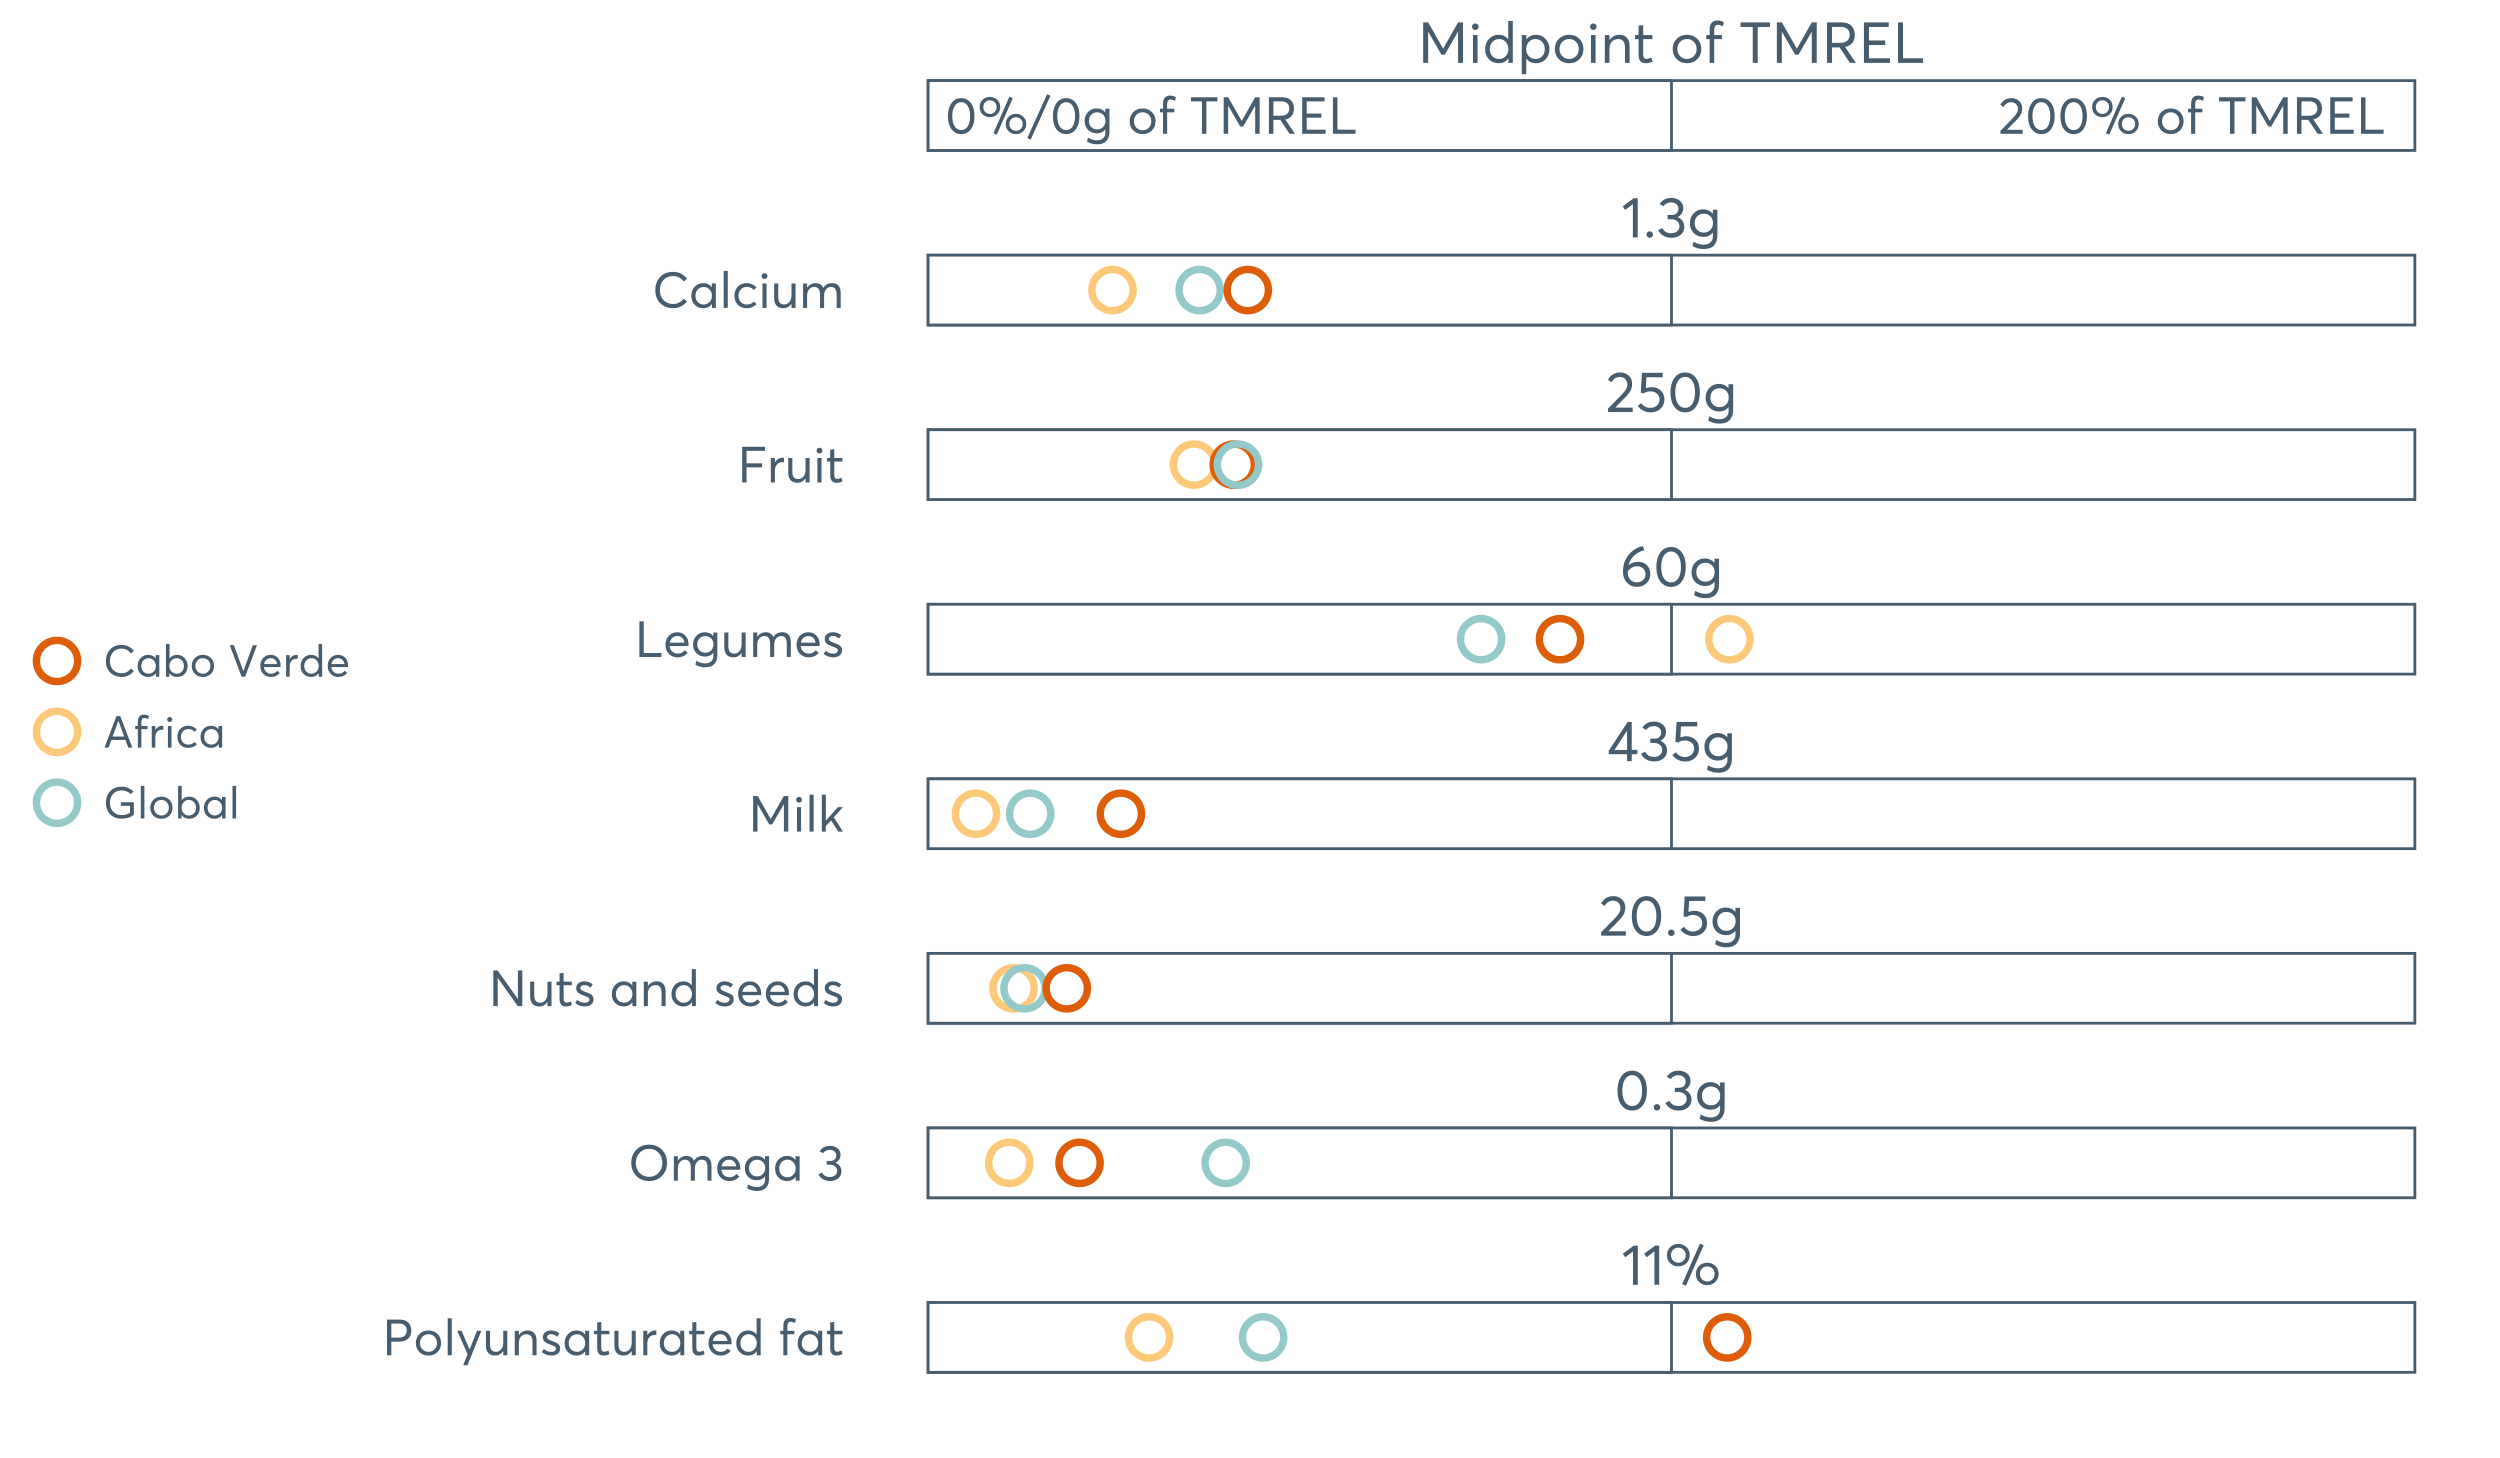 <?xml version="1.0" encoding="UTF-8"?>
<svg xmlns="http://www.w3.org/2000/svg" xmlns:xlink="http://www.w3.org/1999/xlink" width="1234.286pt" height="720pt" viewBox="0 0 1234.286 720" version="1.1">
<rect x="0" y="0" width="1234.286" height="720" fill="#333333" stroke="none"/>
<defs>
<g>
<symbol overflow="visible" id="glyph0-0">
<path style="stroke:none;" d=""/>
</symbol>
<symbol overflow="visible" id="glyph0-1">
<path style="stroke:none;" d="M 5.625 0 L 5.625 -16.469 L 1.781 -13.578 L 0.594 -15.344 L 6.031 -19.344 L 8 -19.344 L 8 0 Z M 5.625 0 "/>
</symbol>
<symbol overflow="visible" id="glyph0-2">
<path style="stroke:none;" d="M 3.406 0.172 C 2.938 0.172 2.547 0.016 2.234 -0.297 C 1.93 -0.609 1.781 -0.977 1.781 -1.406 C 1.781 -1.852 1.93 -2.234 2.234 -2.547 C 2.547 -2.859 2.938 -3.016 3.406 -3.016 C 3.832 -3.016 4.207 -2.859 4.531 -2.547 C 4.852 -2.234 5.016 -1.852 5.016 -1.406 C 5.016 -0.977 4.852 -0.609 4.531 -0.297 C 4.207 0.016 3.832 0.172 3.406 0.172 Z M 3.406 0.172 "/>
</symbol>
<symbol overflow="visible" id="glyph0-3">
<path style="stroke:none;" d="M 10.359 -10.031 C 11.391 -9.633 12.195 -9.008 12.781 -8.156 C 13.363 -7.312 13.656 -6.32 13.656 -5.188 C 13.656 -3.602 13.062 -2.312 11.875 -1.312 C 10.695 -0.32 9.207 0.172 7.406 0.172 C 5.812 0.172 4.438 -0.176 3.281 -0.875 C 2.125 -1.57 1.289 -2.5 0.781 -3.656 L 2.844 -4.625 C 3.613 -2.914 5.086 -2.062 7.266 -2.062 C 8.391 -2.062 9.336 -2.383 10.109 -3.031 C 10.879 -3.676 11.266 -4.516 11.266 -5.547 C 11.266 -6.523 10.895 -7.344 10.156 -8 C 9.426 -8.656 8.379 -8.984 7.016 -8.984 L 5.406 -8.984 L 5.406 -11.062 L 7.297 -11.062 C 8.453 -11.062 9.32 -11.352 9.906 -11.938 C 10.488 -12.52 10.781 -13.254 10.781 -14.141 C 10.781 -15.078 10.43 -15.832 9.734 -16.406 C 9.047 -16.988 8.188 -17.281 7.156 -17.281 C 5.477 -17.281 4.219 -16.656 3.375 -15.406 L 1.469 -16.438 C 1.988 -17.375 2.738 -18.117 3.719 -18.672 C 4.707 -19.234 5.867 -19.516 7.203 -19.516 C 8.91 -19.516 10.328 -19.055 11.453 -18.141 C 12.586 -17.234 13.156 -16 13.156 -14.438 C 13.156 -13.488 12.91 -12.625 12.422 -11.844 C 11.93 -11.062 11.242 -10.461 10.359 -10.047 Z M 10.359 -10.031 "/>
</symbol>
<symbol overflow="visible" id="glyph0-4">
<path style="stroke:none;" d="M 12.578 -13.719 L 14.844 -13.719 L 14.844 -1.047 C 14.844 1.055 14.289 2.711 13.188 3.922 C 12.094 5.141 10.398 5.75 8.109 5.75 C 6.047 5.75 4.188 5.25 2.531 4.25 L 3.062 2.141 C 4.77 3.098 6.414 3.578 8 3.578 C 9.477 3.578 10.613 3.195 11.406 2.438 C 12.207 1.676 12.609 0.711 12.609 -0.453 L 12.609 -2.359 L 12.562 -2.359 C 11.414 -0.953 9.863 -0.25 7.906 -0.25 C 6.031 -0.25 4.453 -0.879 3.172 -2.141 C 1.898 -3.398 1.266 -5.035 1.266 -7.047 C 1.266 -8.992 1.891 -10.617 3.141 -11.922 C 4.391 -13.223 5.941 -13.875 7.797 -13.875 C 9.734 -13.875 11.312 -13.18 12.531 -11.797 L 12.578 -11.797 Z M 8.078 -2.391 C 9.453 -2.391 10.562 -2.832 11.406 -3.719 C 12.25 -4.613 12.672 -5.758 12.672 -7.156 C 12.672 -8.5 12.234 -9.598 11.359 -10.453 C 10.484 -11.305 9.391 -11.734 8.078 -11.734 C 6.785 -11.734 5.719 -11.297 4.875 -10.422 C 4.031 -9.555 3.609 -8.457 3.609 -7.125 C 3.609 -5.695 4.035 -4.551 4.891 -3.688 C 5.754 -2.82 6.816 -2.391 8.078 -2.391 Z M 8.078 -2.391 "/>
</symbol>
<symbol overflow="visible" id="glyph0-5">
<path style="stroke:none;" d="M 4.703 -2.172 L 13.297 -2.172 L 13.297 0 L 1.125 0 L 1.094 -1.641 L 7.719 -8.391 C 8.688 -9.398 9.422 -10.301 9.922 -11.094 C 10.422 -11.883 10.672 -12.711 10.672 -13.578 C 10.672 -14.641 10.332 -15.52 9.656 -16.219 C 8.977 -16.926 8.109 -17.281 7.047 -17.281 C 5.18 -17.281 3.789 -16.398 2.875 -14.641 L 1.125 -15.859 C 2.363 -18.297 4.383 -19.516 7.188 -19.516 C 8.789 -19.516 10.164 -19 11.312 -17.969 C 12.457 -16.938 13.031 -15.555 13.031 -13.828 C 13.031 -12.711 12.773 -11.648 12.266 -10.641 C 11.766 -9.629 10.922 -8.523 9.734 -7.328 L 4.703 -2.219 Z M 4.703 -2.172 "/>
</symbol>
<symbol overflow="visible" id="glyph0-6">
<path style="stroke:none;" d="M 8.031 -12.281 C 9.812 -12.281 11.297 -11.719 12.484 -10.594 C 13.68 -9.477 14.281 -7.984 14.281 -6.109 C 14.281 -4.266 13.629 -2.75 12.328 -1.562 C 11.035 -0.383 9.441 0.203 7.547 0.203 C 6.211 0.203 4.977 -0.082 3.844 -0.656 C 2.707 -1.227 1.801 -2.023 1.125 -3.047 L 2.906 -4.391 C 3.352 -3.66 3.961 -3.082 4.734 -2.656 C 5.516 -2.238 6.395 -2.031 7.375 -2.031 C 8.633 -2.031 9.695 -2.414 10.562 -3.188 C 11.438 -3.969 11.875 -4.953 11.875 -6.141 C 11.875 -7.398 11.438 -8.391 10.562 -9.109 C 9.695 -9.828 8.645 -10.188 7.406 -10.188 C 5.938 -10.188 4.801 -9.832 4 -9.125 L 2.625 -9.547 L 3.188 -19.344 L 13.406 -19.344 L 13.406 -17.141 L 5.406 -17.141 L 5.094 -11.719 C 6.164 -12.094 7.145 -12.281 8.031 -12.281 Z M 8.031 -12.281 "/>
</symbol>
<symbol overflow="visible" id="glyph0-7">
<path style="stroke:none;" d="M 8.844 0.172 C 6.688 0.172 4.938 -0.695 3.594 -2.438 C 2.25 -4.176 1.578 -6.582 1.578 -9.656 C 1.578 -12.582 2.223 -14.957 3.516 -16.781 C 4.816 -18.602 6.594 -19.516 8.844 -19.516 C 11 -19.516 12.75 -18.645 14.094 -16.906 C 15.438 -15.164 16.109 -12.75 16.109 -9.656 C 16.109 -6.727 15.461 -4.359 14.172 -2.547 C 12.891 -0.734 11.113 0.172 8.844 0.172 Z M 8.844 -2.031 C 10.383 -2.031 11.582 -2.711 12.438 -4.078 C 13.289 -5.453 13.719 -7.312 13.719 -9.656 C 13.719 -12.082 13.27 -13.961 12.375 -15.297 C 11.477 -16.641 10.301 -17.312 8.844 -17.312 C 7.32 -17.312 6.129 -16.617 5.266 -15.234 C 4.398 -13.859 3.969 -12 3.969 -9.656 C 3.969 -7.25 4.41 -5.375 5.297 -4.031 C 6.191 -2.695 7.375 -2.031 8.844 -2.031 Z M 8.844 -2.031 "/>
</symbol>
<symbol overflow="visible" id="glyph0-8">
<path style="stroke:none;" d="M 9.016 -12.188 C 10.773 -12.188 12.219 -11.633 13.344 -10.531 C 14.469 -9.438 15.031 -7.941 15.031 -6.047 C 15.031 -4.266 14.395 -2.781 13.125 -1.594 C 11.863 -0.414 10.273 0.172 8.359 0.172 C 6.41 0.172 4.785 -0.52 3.484 -1.906 C 2.191 -3.301 1.547 -5.098 1.547 -7.297 C 1.547 -10.629 2.508 -13.453 4.438 -15.766 C 6.375 -18.078 8.688 -19.469 11.375 -19.938 L 12.078 -17.906 C 10.203 -17.477 8.562 -16.633 7.156 -15.375 C 5.75 -14.113 4.781 -12.477 4.25 -10.469 L 4.281 -10.469 C 5.539 -11.613 7.117 -12.188 9.016 -12.188 Z M 8.328 -2.062 C 9.609 -2.062 10.648 -2.445 11.453 -3.219 C 12.266 -4 12.672 -4.953 12.672 -6.078 C 12.672 -7.266 12.289 -8.211 11.531 -8.922 C 10.77 -9.641 9.75 -10 8.469 -10 C 7.457 -10 6.551 -9.742 5.75 -9.234 C 4.957 -8.723 4.328 -8.094 3.859 -7.344 L 3.859 -7.156 C 3.859 -5.633 4.273 -4.406 5.109 -3.469 C 5.941 -2.531 7.016 -2.062 8.328 -2.062 Z M 8.328 -2.062 "/>
</symbol>
<symbol overflow="visible" id="glyph0-9">
<path style="stroke:none;" d="M 9.859 0 L 9.859 -3.406 L 0.875 -3.406 L 0.875 -5.094 L 10.219 -19.344 L 12.219 -19.344 L 12.219 -5.547 L 15.031 -5.547 L 15.031 -3.406 L 12.219 -3.406 L 12.219 0 Z M 3.719 -5.484 L 9.906 -5.484 L 9.906 -15.031 Z M 3.719 -5.484 "/>
</symbol>
<symbol overflow="visible" id="glyph0-10">
<path style="stroke:none;" d="M 10.641 0.484 L 8.781 -0.312 L 17.547 -20.328 L 19.406 -19.516 Z M 6.875 -9.094 C 5.289 -9.094 3.957 -9.609 2.875 -10.641 C 1.801 -11.672 1.266 -13.016 1.266 -14.672 C 1.266 -16.211 1.785 -17.508 2.828 -18.562 C 3.867 -19.625 5.219 -20.156 6.875 -20.156 C 8.445 -20.156 9.773 -19.648 10.859 -18.641 C 11.953 -17.629 12.5 -16.305 12.5 -14.672 C 12.5 -13.109 11.973 -11.785 10.922 -10.703 C 9.867 -9.629 8.52 -9.094 6.875 -9.094 Z M 6.891 -10.891 C 7.961 -10.891 8.836 -11.25 9.516 -11.969 C 10.191 -12.695 10.531 -13.586 10.531 -14.641 C 10.531 -15.734 10.176 -16.617 9.469 -17.297 C 8.77 -17.984 7.91 -18.328 6.891 -18.328 C 5.828 -18.328 4.957 -17.973 4.281 -17.266 C 3.602 -16.566 3.266 -15.691 3.266 -14.641 C 3.266 -13.535 3.609 -12.633 4.297 -11.938 C 4.992 -11.238 5.859 -10.891 6.891 -10.891 Z M 21.141 0.172 C 19.566 0.172 18.238 -0.344 17.156 -1.375 C 16.082 -2.406 15.547 -3.738 15.547 -5.375 C 15.547 -6.914 16.07 -8.219 17.125 -9.281 C 18.176 -10.352 19.516 -10.891 21.141 -10.891 C 22.723 -10.891 24.055 -10.375 25.141 -9.344 C 26.234 -8.312 26.781 -6.988 26.781 -5.375 C 26.781 -3.82 26.258 -2.508 25.219 -1.438 C 24.176 -0.363 22.816 0.172 21.141 0.172 Z M 21.141 -1.641 C 22.234 -1.641 23.117 -1.992 23.797 -2.703 C 24.473 -3.41 24.812 -4.289 24.812 -5.344 C 24.812 -6.457 24.457 -7.352 23.75 -8.031 C 23.039 -8.719 22.172 -9.062 21.141 -9.062 C 20.078 -9.062 19.211 -8.703 18.547 -7.984 C 17.879 -7.273 17.547 -6.395 17.547 -5.344 C 17.547 -4.258 17.891 -3.367 18.578 -2.672 C 19.273 -1.984 20.129 -1.641 21.141 -1.641 Z M 21.141 -1.641 "/>
</symbol>
<symbol overflow="visible" id="glyph0-11">
<path style="stroke:none;" d="M 19.766 -19.984 L 22.219 -19.984 L 22.219 0 L 19.766 0 L 19.766 -15.312 L 19.703 -15.312 L 13.203 -4.031 L 11.547 -4.031 L 5.047 -15.312 L 4.984 -15.312 L 4.984 0 L 2.531 0 L 2.531 -19.984 L 5.016 -19.984 L 12.359 -7.062 L 12.422 -7.062 Z M 19.766 -19.984 "/>
</symbol>
<symbol overflow="visible" id="glyph0-12">
<path style="stroke:none;" d="M 3.516 -16.25 C 3.047 -16.25 2.656 -16.398 2.344 -16.703 C 2.039 -17.016 1.891 -17.395 1.891 -17.844 C 1.891 -18.301 2.039 -18.68 2.344 -18.984 C 2.656 -19.297 3.047 -19.453 3.516 -19.453 C 3.961 -19.453 4.348 -19.289 4.672 -18.969 C 4.992 -18.656 5.156 -18.281 5.156 -17.844 C 5.156 -17.395 4.992 -17.016 4.672 -16.703 C 4.348 -16.398 3.961 -16.25 3.516 -16.25 Z M 2.359 0 L 2.359 -13.719 L 4.641 -13.719 L 4.641 0 Z M 2.359 0 "/>
</symbol>
<symbol overflow="visible" id="glyph0-13">
<path style="stroke:none;" d="M 12.734 -20.719 L 15 -20.719 L 15 0 L 12.844 0 L 12.844 -2.172 L 12.781 -2.172 C 11.613 -0.609 10.035 0.172 8.047 0.172 C 6.117 0.172 4.516 -0.461 3.234 -1.734 C 1.961 -3.016 1.328 -4.688 1.328 -6.75 C 1.328 -8.781 1.957 -10.473 3.219 -11.828 C 4.488 -13.191 6.094 -13.875 8.031 -13.875 C 9.977 -13.875 11.535 -13.133 12.703 -11.656 L 12.734 -11.656 Z M 8.25 -1.922 C 9.488 -1.922 10.555 -2.375 11.453 -3.281 C 12.359 -4.188 12.812 -5.344 12.812 -6.75 C 12.812 -8.164 12.379 -9.352 11.516 -10.312 C 10.648 -11.281 9.57 -11.766 8.281 -11.766 C 6.969 -11.766 5.863 -11.301 4.969 -10.375 C 4.07 -9.445 3.625 -8.238 3.625 -6.75 C 3.625 -5.344 4.051 -4.188 4.906 -3.281 C 5.758 -2.375 6.875 -1.922 8.25 -1.922 Z M 8.25 -1.922 "/>
</symbol>
<symbol overflow="visible" id="glyph0-14">
<path style="stroke:none;" d="M 4.5 -11.688 C 5.688 -13.145 7.242 -13.875 9.172 -13.875 C 11.109 -13.875 12.707 -13.191 13.969 -11.828 C 15.238 -10.473 15.875 -8.781 15.875 -6.75 C 15.875 -4.688 15.234 -3.016 13.953 -1.734 C 12.68 -0.461 11.086 0.172 9.172 0.172 C 7.223 0.172 5.664 -0.562 4.5 -2.031 L 4.453 -2.031 L 4.453 5.578 L 2.203 5.578 L 2.203 -13.719 L 4.484 -13.719 L 4.484 -11.688 Z M 8.953 -1.922 C 10.328 -1.922 11.441 -2.375 12.297 -3.281 C 13.148 -4.188 13.578 -5.344 13.578 -6.75 C 13.578 -8.258 13.133 -9.473 12.25 -10.391 C 11.363 -11.305 10.254 -11.766 8.922 -11.766 C 7.629 -11.766 6.551 -11.281 5.688 -10.312 C 4.82 -9.352 4.391 -8.164 4.391 -6.75 C 4.391 -5.344 4.836 -4.188 5.734 -3.281 C 6.641 -2.375 7.711 -1.922 8.953 -1.922 Z M 8.953 -1.922 "/>
</symbol>
<symbol overflow="visible" id="glyph0-15">
<path style="stroke:none;" d="M 8.422 0.172 C 6.316 0.172 4.609 -0.492 3.297 -1.828 C 1.984 -3.16 1.328 -4.832 1.328 -6.844 C 1.328 -8.852 1.984 -10.523 3.297 -11.859 C 4.609 -13.203 6.316 -13.875 8.422 -13.875 C 10.441 -13.875 12.117 -13.219 13.453 -11.906 C 14.785 -10.594 15.453 -8.906 15.453 -6.844 C 15.453 -4.781 14.785 -3.094 13.453 -1.781 C 12.117 -0.477 10.441 0.172 8.422 0.172 Z M 8.422 -1.922 C 9.754 -1.922 10.875 -2.383 11.781 -3.312 C 12.695 -4.238 13.156 -5.414 13.156 -6.844 C 13.156 -8.289 12.703 -9.473 11.797 -10.391 C 10.898 -11.305 9.773 -11.766 8.422 -11.766 C 7.016 -11.766 5.863 -11.289 4.969 -10.344 C 4.07 -9.395 3.625 -8.227 3.625 -6.844 C 3.625 -5.457 4.07 -4.289 4.969 -3.344 C 5.863 -2.395 7.016 -1.922 8.422 -1.922 Z M 8.422 -1.922 "/>
</symbol>
<symbol overflow="visible" id="glyph0-16">
<path style="stroke:none;" d="M 9.453 -13.875 C 10.973 -13.875 12.176 -13.391 13.062 -12.422 C 13.945 -11.461 14.391 -10.035 14.391 -8.141 L 14.391 0 L 12.109 0 L 12.109 -7.484 C 12.109 -10.336 10.988 -11.766 8.75 -11.766 C 7.438 -11.766 6.391 -11.328 5.609 -10.453 C 4.836 -9.586 4.453 -8.383 4.453 -6.844 L 4.453 0 L 2.172 0 L 2.172 -13.719 L 4.453 -13.719 L 4.453 -11.312 L 4.484 -11.312 C 5.68 -13.02 7.336 -13.875 9.453 -13.875 Z M 9.453 -13.875 "/>
</symbol>
<symbol overflow="visible" id="glyph0-17">
<path style="stroke:none;" d="M 6.047 0.172 C 3.672 0.172 2.484 -1.242 2.484 -4.078 L 2.484 -11.734 L 0.734 -11.734 L 0.734 -13.719 L 2.484 -13.719 L 2.484 -18.391 L 4.766 -18.641 L 4.766 -13.719 L 9.312 -13.719 L 9.312 -11.734 L 4.766 -11.734 L 4.766 -4.422 C 4.766 -3.578 4.891 -2.957 5.141 -2.562 C 5.391 -2.164 5.828 -1.969 6.453 -1.969 C 7.16 -1.969 7.926 -2.203 8.75 -2.672 L 9.375 -0.672 C 8.363 -0.109 7.254 0.172 6.047 0.172 Z M 6.047 0.172 "/>
</symbol>
<symbol overflow="visible" id="glyph0-18">
<path style="stroke:none;" d=""/>
</symbol>
<symbol overflow="visible" id="glyph0-19">
<path style="stroke:none;" d="M 2.766 0 L 2.766 -11.734 L 1.062 -11.734 L 1.062 -13.719 L 2.766 -13.719 L 2.766 -16.469 C 2.766 -17.938 3.098 -19.047 3.766 -19.797 C 4.43 -20.547 5.375 -20.922 6.594 -20.922 C 7.75 -20.922 8.816 -20.629 9.797 -20.047 L 9.297 -18.078 C 8.391 -18.547 7.586 -18.781 6.891 -18.781 C 5.641 -18.781 5.016 -17.945 5.016 -16.281 L 5.016 -13.719 L 8.891 -13.719 L 8.891 -11.734 L 5.016 -11.734 L 5.016 0 Z M 2.766 0 "/>
</symbol>
<symbol overflow="visible" id="glyph0-20">
<path style="stroke:none;" d="M 6.875 0 L 6.875 -17.734 L 0.875 -17.734 L 0.875 -19.984 L 15.344 -19.984 L 15.344 -17.734 L 9.312 -17.734 L 9.312 0 Z M 6.875 0 "/>
</symbol>
<symbol overflow="visible" id="glyph0-21">
<path style="stroke:none;" d="M 16.781 0 L 13.828 0 L 8.75 -7.625 L 4.984 -7.625 L 4.984 0 L 2.531 0 L 2.531 -19.984 L 9.625 -19.984 C 11.844 -19.984 13.5 -19.422 14.594 -18.297 C 15.695 -17.172 16.25 -15.672 16.25 -13.797 C 16.25 -12.141 15.828 -10.812 14.984 -9.812 C 14.148 -8.82 12.984 -8.172 11.484 -7.859 L 11.484 -7.828 Z M 4.984 -17.734 L 4.984 -9.891 L 8.984 -9.891 C 10.578 -9.891 11.766 -10.25 12.547 -10.969 C 13.328 -11.688 13.719 -12.648 13.719 -13.859 C 13.719 -15.109 13.332 -16.066 12.562 -16.734 C 11.789 -17.398 10.707 -17.734 9.312 -17.734 Z M 4.984 -17.734 "/>
</symbol>
<symbol overflow="visible" id="glyph0-22">
<path style="stroke:none;" d="M 2.531 0 L 2.531 -19.984 L 14.781 -19.984 L 14.781 -17.734 L 5.016 -17.734 L 5.016 -11.062 L 13.031 -11.062 L 13.031 -8.812 L 5.016 -8.812 L 5.016 -2.25 L 15.375 -2.25 L 15.375 0 Z M 2.531 0 "/>
</symbol>
<symbol overflow="visible" id="glyph0-23">
<path style="stroke:none;" d="M 2.531 0 L 2.531 -19.984 L 4.984 -19.984 L 4.984 -2.25 L 14.891 -2.25 L 14.891 0 Z M 2.531 0 "/>
</symbol>
<symbol overflow="visible" id="glyph1-0">
<path style="stroke:none;" d=""/>
</symbol>
<symbol overflow="visible" id="glyph1-1">
<path style="stroke:none;" d="M 7.969 0.156 C 6.02 0.156 4.441 -0.625 3.234 -2.188 C 2.023 -3.758 1.422 -5.93 1.422 -8.703 C 1.422 -11.348 2.004 -13.488 3.172 -15.125 C 4.336 -16.77 5.938 -17.594 7.969 -17.594 C 9.914 -17.594 11.492 -16.812 12.703 -15.25 C 13.922 -13.688 14.531 -11.504 14.531 -8.703 C 14.531 -6.066 13.945 -3.93 12.781 -2.297 C 11.625 -0.66 10.02 0.156 7.969 0.156 Z M 7.969 -1.828 C 9.363 -1.828 10.441 -2.441 11.203 -3.672 C 11.973 -4.91 12.359 -6.586 12.359 -8.703 C 12.359 -10.891 11.957 -12.586 11.156 -13.797 C 10.352 -15.004 9.289 -15.609 7.969 -15.609 C 6.602 -15.609 5.531 -14.988 4.75 -13.75 C 3.969 -12.508 3.578 -10.828 3.578 -8.703 C 3.578 -6.535 3.977 -4.848 4.781 -3.641 C 5.594 -2.43 6.656 -1.828 7.969 -1.828 Z M 7.969 -1.828 "/>
</symbol>
<symbol overflow="visible" id="glyph1-2">
<path style="stroke:none;" d="M 9.594 0.438 L 7.922 -0.281 L 15.812 -18.328 L 17.5 -17.594 Z M 6.203 -8.203 C 4.773 -8.203 3.57 -8.664 2.594 -9.594 C 1.625 -10.531 1.141 -11.742 1.141 -13.234 C 1.141 -14.617 1.609 -15.789 2.547 -16.75 C 3.492 -17.707 4.711 -18.188 6.203 -18.188 C 7.617 -18.188 8.816 -17.727 9.797 -16.812 C 10.785 -15.895 11.281 -14.703 11.281 -13.234 C 11.281 -11.828 10.805 -10.633 9.859 -9.656 C 8.91 -8.688 7.691 -8.203 6.203 -8.203 Z M 6.219 -9.828 C 7.188 -9.828 7.973 -10.148 8.578 -10.797 C 9.191 -11.453 9.5 -12.254 9.5 -13.203 C 9.5 -14.18 9.18 -14.977 8.547 -15.594 C 7.91 -16.219 7.133 -16.531 6.219 -16.531 C 5.258 -16.531 4.473 -16.211 3.859 -15.578 C 3.254 -14.941 2.953 -14.148 2.953 -13.203 C 2.953 -12.203 3.266 -11.391 3.891 -10.766 C 4.516 -10.141 5.289 -9.828 6.219 -9.828 Z M 19.062 0.156 C 17.645 0.156 16.445 -0.305 15.469 -1.234 C 14.5 -2.172 14.016 -3.375 14.016 -4.844 C 14.016 -6.238 14.488 -7.414 15.438 -8.375 C 16.383 -9.344 17.594 -9.828 19.062 -9.828 C 20.488 -9.828 21.691 -9.359 22.672 -8.422 C 23.648 -7.492 24.141 -6.301 24.141 -4.844 C 24.141 -3.445 23.672 -2.266 22.734 -1.297 C 21.797 -0.328 20.57 0.156 19.062 0.156 Z M 19.062 -1.469 C 20.051 -1.469 20.848 -1.789 21.453 -2.438 C 22.066 -3.082 22.375 -3.879 22.375 -4.828 C 22.375 -5.828 22.055 -6.633 21.422 -7.25 C 20.785 -7.863 20 -8.172 19.062 -8.172 C 18.102 -8.172 17.32 -7.848 16.719 -7.203 C 16.113 -6.566 15.812 -5.773 15.812 -4.828 C 15.812 -3.848 16.125 -3.039 16.75 -2.406 C 17.383 -1.781 18.156 -1.469 19.062 -1.469 Z M 19.062 -1.469 "/>
</symbol>
<symbol overflow="visible" id="glyph1-3">
<path style="stroke:none;" d="M 0.969 2.875 L -0.719 2.109 L 9.062 -19.547 L 10.719 -18.766 Z M 0.969 2.875 "/>
</symbol>
<symbol overflow="visible" id="glyph1-4">
<path style="stroke:none;" d="M 11.344 -12.359 L 13.375 -12.359 L 13.375 -0.938 C 13.375 0.957 12.879 2.453 11.891 3.547 C 10.898 4.641 9.375 5.188 7.312 5.188 C 5.445 5.188 3.77 4.734 2.281 3.828 L 2.766 1.938 C 4.305 2.789 5.789 3.219 7.219 3.219 C 8.551 3.219 9.578 2.875 10.297 2.188 C 11.016 1.508 11.375 0.645 11.375 -0.406 L 11.375 -2.141 L 11.328 -2.141 C 10.297 -0.867 8.898 -0.234 7.141 -0.234 C 5.441 -0.234 4.016 -0.797 2.859 -1.922 C 1.711 -3.055 1.141 -4.531 1.141 -6.344 C 1.141 -8.102 1.703 -9.57 2.828 -10.75 C 3.953 -11.926 5.352 -12.516 7.031 -12.516 C 8.781 -12.516 10.203 -11.891 11.297 -10.641 L 11.344 -10.641 Z M 7.281 -2.156 C 8.52 -2.156 9.52 -2.555 10.281 -3.359 C 11.039 -4.172 11.422 -5.203 11.422 -6.453 C 11.422 -7.672 11.023 -8.664 10.234 -9.438 C 9.453 -10.207 8.469 -10.594 7.281 -10.594 C 6.113 -10.594 5.148 -10.195 4.391 -9.406 C 3.629 -8.625 3.25 -7.629 3.25 -6.422 C 3.25 -5.141 3.641 -4.109 4.422 -3.328 C 5.203 -2.547 6.156 -2.156 7.281 -2.156 Z M 7.281 -2.156 "/>
</symbol>
<symbol overflow="visible" id="glyph1-5">
<path style="stroke:none;" d=""/>
</symbol>
<symbol overflow="visible" id="glyph1-6">
<path style="stroke:none;" d="M 7.594 0.156 C 5.695 0.156 4.156 -0.441 2.969 -1.641 C 1.781 -2.848 1.188 -4.359 1.188 -6.172 C 1.188 -7.984 1.781 -9.492 2.969 -10.703 C 4.156 -11.91 5.695 -12.516 7.594 -12.516 C 9.414 -12.516 10.926 -11.922 12.125 -10.734 C 13.332 -9.555 13.938 -8.035 13.938 -6.172 C 13.938 -4.305 13.332 -2.785 12.125 -1.609 C 10.926 -0.43 9.414 0.156 7.594 0.156 Z M 7.594 -1.734 C 8.789 -1.734 9.801 -2.148 10.625 -2.984 C 11.445 -3.816 11.859 -4.879 11.859 -6.172 C 11.859 -7.473 11.453 -8.535 10.641 -9.359 C 9.828 -10.191 8.812 -10.609 7.594 -10.609 C 6.32 -10.609 5.285 -10.18 4.484 -9.328 C 3.68 -8.473 3.281 -7.422 3.281 -6.172 C 3.281 -4.922 3.68 -3.867 4.484 -3.016 C 5.285 -2.16 6.32 -1.734 7.594 -1.734 Z M 7.594 -1.734 "/>
</symbol>
<symbol overflow="visible" id="glyph1-7">
<path style="stroke:none;" d="M 2.484 0 L 2.484 -10.594 L 0.969 -10.594 L 0.969 -12.359 L 2.484 -12.359 L 2.484 -14.859 C 2.484 -16.172 2.785 -17.164 3.391 -17.844 C 3.992 -18.52 4.844 -18.859 5.938 -18.859 C 6.988 -18.859 7.957 -18.598 8.844 -18.078 L 8.375 -16.297 C 7.562 -16.723 6.844 -16.938 6.219 -16.938 C 5.082 -16.938 4.516 -16.18 4.516 -14.672 L 4.516 -12.359 L 8.031 -12.359 L 8.031 -10.594 L 4.516 -10.594 L 4.516 0 Z M 2.484 0 "/>
</symbol>
<symbol overflow="visible" id="glyph1-8">
<path style="stroke:none;" d="M 6.203 0 L 6.203 -16 L 0.781 -16 L 0.781 -18.031 L 13.844 -18.031 L 13.844 -16 L 8.406 -16 L 8.406 0 Z M 6.203 0 "/>
</symbol>
<symbol overflow="visible" id="glyph1-9">
<path style="stroke:none;" d="M 17.828 -18.031 L 20.031 -18.031 L 20.031 0 L 17.828 0 L 17.828 -13.812 L 17.781 -13.812 L 11.906 -3.625 L 10.406 -3.625 L 4.547 -13.812 L 4.5 -13.812 L 4.5 0 L 2.281 0 L 2.281 -18.031 L 4.516 -18.031 L 11.141 -6.375 L 11.203 -6.375 Z M 17.828 -18.031 "/>
</symbol>
<symbol overflow="visible" id="glyph1-10">
<path style="stroke:none;" d="M 15.141 0 L 12.469 0 L 7.891 -6.875 L 4.5 -6.875 L 4.5 0 L 2.281 0 L 2.281 -18.031 L 8.688 -18.031 C 10.688 -18.031 12.18 -17.52 13.172 -16.5 C 14.16 -15.488 14.656 -14.133 14.656 -12.438 C 14.656 -10.945 14.273 -9.754 13.516 -8.859 C 12.766 -7.961 11.711 -7.367 10.359 -7.078 L 10.359 -7.062 Z M 4.5 -16 L 4.5 -8.906 L 8.094 -8.906 C 9.539 -8.906 10.613 -9.234 11.312 -9.891 C 12.008 -10.547 12.359 -11.414 12.359 -12.5 C 12.359 -13.625 12.008 -14.488 11.312 -15.094 C 10.625 -15.695 9.656 -16 8.406 -16 Z M 4.5 -16 "/>
</symbol>
<symbol overflow="visible" id="glyph1-11">
<path style="stroke:none;" d="M 2.281 0 L 2.281 -18.031 L 13.328 -18.031 L 13.328 -16 L 4.516 -16 L 4.516 -9.984 L 11.75 -9.984 L 11.75 -7.953 L 4.516 -7.953 L 4.516 -2.031 L 13.859 -2.031 L 13.859 0 Z M 2.281 0 "/>
</symbol>
<symbol overflow="visible" id="glyph1-12">
<path style="stroke:none;" d="M 2.281 0 L 2.281 -18.031 L 4.5 -18.031 L 4.5 -2.031 L 13.438 -2.031 L 13.438 0 Z M 2.281 0 "/>
</symbol>
<symbol overflow="visible" id="glyph1-13">
<path style="stroke:none;" d="M 4.234 -1.953 L 11.984 -1.953 L 11.984 0 L 1.016 0 L 0.984 -1.469 L 6.953 -7.562 C 7.836 -8.477 8.504 -9.289 8.953 -10 C 9.398 -10.719 9.625 -11.461 9.625 -12.234 C 9.625 -13.203 9.316 -14.004 8.703 -14.641 C 8.098 -15.273 7.312 -15.594 6.344 -15.594 C 4.664 -15.594 3.414 -14.797 2.594 -13.203 L 1.016 -14.297 C 2.129 -16.492 3.945 -17.594 6.469 -17.594 C 7.926 -17.594 9.172 -17.125 10.203 -16.188 C 11.234 -15.258 11.75 -14.02 11.75 -12.469 C 11.75 -11.469 11.52 -10.508 11.062 -9.594 C 10.613 -8.688 9.852 -7.691 8.781 -6.609 L 4.234 -2 Z M 4.234 -1.953 "/>
</symbol>
<symbol overflow="visible" id="glyph2-0">
<path style="stroke:none;" d=""/>
</symbol>
<symbol overflow="visible" id="glyph2-1">
<path style="stroke:none;" d="M 2.234 0 L 2.234 -17.609 L 8.406 -17.609 C 10.375 -17.609 11.836 -17.113 12.797 -16.125 C 13.766 -15.133 14.25 -13.812 14.25 -12.156 C 14.25 -10.352 13.688 -8.992 12.562 -8.078 C 11.445 -7.172 9.941 -6.719 8.047 -6.719 L 4.391 -6.719 L 4.391 0 Z M 4.391 -8.703 L 7.844 -8.703 C 9.25 -8.703 10.289 -9.016 10.969 -9.641 C 11.645 -10.273 11.984 -11.129 11.984 -12.203 C 11.984 -13.316 11.645 -14.164 10.969 -14.75 C 10.301 -15.332 9.375 -15.625 8.188 -15.625 L 4.391 -15.625 Z M 4.391 -8.703 "/>
</symbol>
<symbol overflow="visible" id="glyph2-2">
<path style="stroke:none;" d="M 7.422 0.156 C 5.566 0.156 4.062 -0.43 2.906 -1.609 C 1.75 -2.785 1.172 -4.258 1.172 -6.031 C 1.172 -7.801 1.75 -9.273 2.906 -10.453 C 4.062 -11.641 5.566 -12.234 7.422 -12.234 C 9.203 -12.234 10.68 -11.656 11.859 -10.5 C 13.035 -9.344 13.625 -7.852 13.625 -6.031 C 13.625 -4.207 13.035 -2.719 11.859 -1.562 C 10.68 -0.414 9.203 0.156 7.422 0.156 Z M 7.422 -1.688 C 8.598 -1.688 9.586 -2.094 10.391 -2.906 C 11.191 -3.727 11.594 -4.77 11.594 -6.031 C 11.594 -7.301 11.191 -8.344 10.391 -9.156 C 9.598 -9.969 8.609 -10.375 7.422 -10.375 C 6.18 -10.375 5.164 -9.953 4.375 -9.109 C 3.594 -8.273 3.203 -7.242 3.203 -6.016 C 3.203 -4.797 3.594 -3.77 4.375 -2.938 C 5.164 -2.102 6.18 -1.688 7.422 -1.688 Z M 7.422 -1.688 "/>
</symbol>
<symbol overflow="visible" id="glyph2-3">
<path style="stroke:none;" d="M 2.078 0 L 2.078 -18.266 L 4.094 -18.266 L 4.094 0 Z M 2.078 0 "/>
</symbol>
<symbol overflow="visible" id="glyph2-4">
<path style="stroke:none;" d="M 10.344 -12.078 L 12.484 -12.078 L 5.656 4.906 L 3.516 4.906 L 5.688 -0.5 L 0.578 -12.078 L 2.734 -12.078 L 6.656 -2.875 L 6.703 -2.875 Z M 10.344 -12.078 "/>
</symbol>
<symbol overflow="visible" id="glyph2-5">
<path style="stroke:none;" d="M 10.203 -12.078 L 12.203 -12.078 L 12.203 0 L 10.203 0 L 10.203 -2.016 L 10.172 -2.016 C 9.16 -0.566 7.836 0.156 6.203 0.156 C 4.766 0.156 3.645 -0.258 2.844 -1.094 C 2.051 -1.938 1.656 -3.203 1.656 -4.891 L 1.656 -12.078 L 3.672 -12.078 L 3.672 -5.453 C 3.672 -4.117 3.914 -3.156 4.406 -2.562 C 4.895 -1.977 5.633 -1.688 6.625 -1.688 C 7.613 -1.688 8.457 -2.094 9.156 -2.906 C 9.852 -3.727 10.203 -4.836 10.203 -6.234 Z M 10.203 -12.078 "/>
</symbol>
<symbol overflow="visible" id="glyph2-6">
<path style="stroke:none;" d="M 8.344 -12.234 C 9.676 -12.234 10.727 -11.805 11.5 -10.953 C 12.281 -10.098 12.672 -8.836 12.672 -7.172 L 12.672 0 L 10.672 0 L 10.672 -6.594 C 10.672 -9.113 9.688 -10.375 7.719 -10.375 C 6.562 -10.375 5.641 -9.988 4.953 -9.219 C 4.266 -8.445 3.922 -7.383 3.922 -6.031 L 3.922 0 L 1.906 0 L 1.906 -12.078 L 3.922 -12.078 L 3.922 -9.969 L 3.938 -9.969 C 5 -11.477 6.469 -12.234 8.344 -12.234 Z M 8.344 -12.234 "/>
</symbol>
<symbol overflow="visible" id="glyph2-7">
<path style="stroke:none;" d="M 5.609 0.156 C 3.734 0.156 2.156 -0.426 0.875 -1.594 L 1.906 -3.094 C 2.945 -2.133 4.18 -1.656 5.609 -1.656 C 6.305 -1.656 6.859 -1.812 7.266 -2.125 C 7.68 -2.445 7.891 -2.832 7.891 -3.281 C 7.891 -3.738 7.688 -4.086 7.281 -4.328 C 6.875 -4.566 6.164 -4.859 5.156 -5.203 C 5.094 -5.223 5.047 -5.242 5.016 -5.266 C 3.836 -5.672 2.938 -6.141 2.312 -6.672 C 1.695 -7.203 1.391 -7.973 1.391 -8.984 C 1.391 -9.91 1.766 -10.68 2.516 -11.297 C 3.266 -11.922 4.223 -12.234 5.391 -12.234 C 6.922 -12.234 8.301 -11.738 9.531 -10.75 L 8.484 -9.156 C 7.523 -9.977 6.457 -10.391 5.281 -10.391 C 4.801 -10.391 4.367 -10.258 3.984 -10 C 3.609 -9.738 3.422 -9.398 3.422 -8.984 C 3.422 -8.555 3.609 -8.207 3.984 -7.938 C 4.359 -7.676 4.93 -7.395 5.703 -7.094 C 5.836 -7.039 6.082 -6.945 6.438 -6.812 C 6.789 -6.688 7.023 -6.598 7.141 -6.547 C 7.254 -6.492 7.453 -6.406 7.734 -6.281 C 8.016 -6.164 8.207 -6.078 8.312 -6.016 C 8.414 -5.961 8.566 -5.867 8.766 -5.734 C 8.973 -5.598 9.113 -5.477 9.188 -5.375 C 9.258 -5.281 9.359 -5.148 9.484 -4.984 C 9.609 -4.816 9.695 -4.656 9.75 -4.5 C 9.801 -4.344 9.844 -4.16 9.875 -3.953 C 9.906 -3.742 9.922 -3.523 9.922 -3.297 C 9.922 -2.305 9.547 -1.484 8.797 -0.828 C 8.055 -0.172 6.992 0.156 5.609 0.156 Z M 5.609 0.156 "/>
</symbol>
<symbol overflow="visible" id="glyph2-8">
<path style="stroke:none;" d="M 11.297 -12.078 L 13.297 -12.078 L 13.297 0 L 11.359 0 L 11.359 -1.906 L 11.344 -1.906 C 10.312 -0.531 8.906 0.156 7.125 0.156 C 5.414 0.156 4 -0.406 2.875 -1.531 C 1.75 -2.656 1.188 -4.129 1.188 -5.953 C 1.188 -7.742 1.742 -9.238 2.859 -10.438 C 3.984 -11.633 5.395 -12.234 7.094 -12.234 C 8.812 -12.234 10.203 -11.578 11.266 -10.266 L 11.297 -10.266 Z M 7.297 -1.688 C 8.422 -1.688 9.379 -2.086 10.172 -2.891 C 10.961 -3.691 11.359 -4.711 11.359 -5.953 C 11.359 -7.191 10.973 -8.238 10.203 -9.094 C 9.441 -9.945 8.477 -10.375 7.312 -10.375 C 6.156 -10.375 5.18 -9.961 4.391 -9.141 C 3.609 -8.328 3.219 -7.266 3.219 -5.953 C 3.219 -4.711 3.594 -3.691 4.344 -2.891 C 5.102 -2.086 6.086 -1.688 7.297 -1.688 Z M 7.297 -1.688 "/>
</symbol>
<symbol overflow="visible" id="glyph2-9">
<path style="stroke:none;" d="M 5.328 0.156 C 3.234 0.156 2.188 -1.094 2.188 -3.594 L 2.188 -10.344 L 0.641 -10.344 L 0.641 -12.078 L 2.188 -12.078 L 2.188 -16.203 L 4.188 -16.422 L 4.188 -12.078 L 8.219 -12.078 L 8.219 -10.344 L 4.188 -10.344 L 4.188 -3.891 C 4.188 -3.148 4.297 -2.602 4.516 -2.25 C 4.742 -1.906 5.133 -1.734 5.688 -1.734 C 6.312 -1.734 6.988 -1.941 7.719 -2.359 L 8.266 -0.594 C 7.367 -0.094 6.391 0.156 5.328 0.156 Z M 5.328 0.156 "/>
</symbol>
<symbol overflow="visible" id="glyph2-10">
<path style="stroke:none;" d="M 7.891 -12.234 C 8.141 -12.234 8.305 -12.223 8.391 -12.203 L 8.391 -9.969 C 8.023 -10.008 7.758 -10.031 7.594 -10.031 C 6.469 -10.031 5.57 -9.641 4.906 -8.859 C 4.25 -8.078 3.922 -7.066 3.922 -5.828 L 3.922 0 L 1.906 0 L 1.906 -12.078 L 3.922 -12.078 L 3.922 -9.953 L 3.938 -9.953 C 4.883 -11.473 6.203 -12.234 7.891 -12.234 Z M 7.891 -12.234 "/>
</symbol>
<symbol overflow="visible" id="glyph2-11">
<path style="stroke:none;" d="M 12.562 -6.234 C 12.562 -6.098 12.551 -5.922 12.531 -5.703 L 12.5 -5.406 L 3.203 -5.406 C 3.336 -4.281 3.77 -3.379 4.5 -2.703 C 5.238 -2.023 6.156 -1.688 7.25 -1.688 C 8.656 -1.688 9.785 -2.234 10.641 -3.328 L 12.062 -2.109 C 10.883 -0.598 9.254 0.156 7.172 0.156 C 5.43 0.156 3.992 -0.414 2.859 -1.562 C 1.734 -2.719 1.172 -4.207 1.172 -6.031 C 1.172 -7.832 1.719 -9.316 2.812 -10.484 C 3.914 -11.648 5.297 -12.234 6.953 -12.234 C 8.617 -12.234 9.969 -11.672 11 -10.547 C 12.039 -9.422 12.562 -7.984 12.562 -6.234 Z M 9.406 -9.469 C 8.789 -10.07 8.004 -10.375 7.047 -10.375 C 6.086 -10.375 5.266 -10.078 4.578 -9.484 C 3.891 -8.898 3.457 -8.098 3.281 -7.078 L 10.562 -7.078 C 10.406 -8.078 10.02 -8.875 9.406 -9.469 Z M 9.406 -9.469 "/>
</symbol>
<symbol overflow="visible" id="glyph2-12">
<path style="stroke:none;" d="M 11.219 -18.266 L 13.219 -18.266 L 13.219 0 L 11.312 0 L 11.312 -1.906 L 11.266 -1.906 C 10.234 -0.531 8.844 0.156 7.094 0.156 C 5.395 0.156 3.984 -0.406 2.859 -1.531 C 1.734 -2.656 1.172 -4.129 1.172 -5.953 C 1.172 -7.742 1.727 -9.238 2.844 -10.438 C 3.957 -11.633 5.367 -12.234 7.078 -12.234 C 8.797 -12.234 10.164 -11.578 11.188 -10.266 L 11.219 -10.266 Z M 7.266 -1.688 C 8.359 -1.688 9.301 -2.086 10.094 -2.891 C 10.895 -3.691 11.297 -4.711 11.297 -5.953 C 11.297 -7.191 10.91 -8.238 10.141 -9.094 C 9.379 -9.945 8.43 -10.375 7.297 -10.375 C 6.141 -10.375 5.164 -9.961 4.375 -9.141 C 3.594 -8.328 3.203 -7.266 3.203 -5.953 C 3.203 -4.711 3.578 -3.691 4.328 -2.891 C 5.078 -2.086 6.055 -1.688 7.266 -1.688 Z M 7.266 -1.688 "/>
</symbol>
<symbol overflow="visible" id="glyph2-13">
<path style="stroke:none;" d=""/>
</symbol>
<symbol overflow="visible" id="glyph2-14">
<path style="stroke:none;" d="M 2.438 0 L 2.438 -10.344 L 0.938 -10.344 L 0.938 -12.078 L 2.438 -12.078 L 2.438 -14.516 C 2.438 -15.805 2.727 -16.781 3.312 -17.438 C 3.895 -18.102 4.727 -18.438 5.812 -18.438 C 6.832 -18.438 7.773 -18.18 8.641 -17.672 L 8.188 -15.922 C 7.395 -16.336 6.691 -16.547 6.078 -16.547 C 4.973 -16.547 4.422 -15.812 4.422 -14.344 L 4.422 -12.078 L 7.844 -12.078 L 7.844 -10.344 L 4.422 -10.344 L 4.422 0 Z M 2.438 0 "/>
</symbol>
<symbol overflow="visible" id="glyph2-15">
<path style="stroke:none;" d="M 10.328 0.156 C 7.711 0.156 5.582 -0.691 3.938 -2.391 C 2.289 -4.086 1.469 -6.223 1.469 -8.797 C 1.469 -11.379 2.289 -13.523 3.938 -15.234 C 5.582 -16.941 7.711 -17.797 10.328 -17.797 C 12.836 -17.797 14.926 -16.961 16.594 -15.297 C 18.27 -13.629 19.109 -11.469 19.109 -8.812 C 19.109 -6.164 18.27 -4.008 16.594 -2.344 C 14.926 -0.676 12.836 0.156 10.328 0.156 Z M 10.328 -1.906 C 12.172 -1.906 13.719 -2.555 14.969 -3.859 C 16.219 -5.16 16.844 -6.812 16.844 -8.812 C 16.844 -10.82 16.219 -12.477 14.969 -13.781 C 13.719 -15.082 12.172 -15.734 10.328 -15.734 C 8.391 -15.734 6.801 -15.066 5.562 -13.734 C 4.32 -12.398 3.703 -10.754 3.703 -8.797 C 3.703 -6.848 4.32 -5.211 5.562 -3.891 C 6.801 -2.566 8.391 -1.906 10.328 -1.906 Z M 10.328 -1.906 "/>
</symbol>
<symbol overflow="visible" id="glyph2-16">
<path style="stroke:none;" d="M 16.281 -12.234 C 19.102 -12.234 20.516 -10.516 20.516 -7.078 L 20.516 0 L 18.516 0 L 18.516 -6.531 C 18.516 -7.863 18.285 -8.836 17.828 -9.453 C 17.367 -10.066 16.656 -10.375 15.688 -10.375 C 14.727 -10.375 13.926 -9.973 13.281 -9.172 C 12.633 -8.379 12.312 -7.32 12.312 -6 L 12.312 0 L 10.297 0 L 10.297 -6.547 C 10.297 -9.098 9.336 -10.375 7.422 -10.375 C 6.41 -10.375 5.57 -9.973 4.906 -9.172 C 4.25 -8.379 3.922 -7.32 3.922 -6 L 3.922 0 L 1.938 0 L 1.938 -12.078 L 3.922 -12.078 L 3.922 -10 L 3.938 -10 C 4.438 -10.707 5.039 -11.254 5.75 -11.641 C 6.469 -12.035 7.223 -12.234 8.016 -12.234 C 9.953 -12.234 11.234 -11.438 11.859 -9.844 L 11.891 -9.844 C 12.879 -11.438 14.344 -12.234 16.281 -12.234 Z M 16.281 -12.234 "/>
</symbol>
<symbol overflow="visible" id="glyph2-17">
<path style="stroke:none;" d="M 11.094 -12.078 L 13.078 -12.078 L 13.078 -0.922 C 13.078 0.93 12.594 2.391 11.625 3.453 C 10.656 4.523 9.16 5.062 7.141 5.062 C 5.328 5.062 3.691 4.625 2.234 3.75 L 2.703 1.891 C 4.211 2.734 5.66 3.156 7.047 3.156 C 8.348 3.156 9.348 2.816 10.047 2.141 C 10.754 1.473 11.109 0.629 11.109 -0.391 L 11.109 -2.078 L 11.062 -2.078 C 10.051 -0.836 8.688 -0.219 6.969 -0.219 C 5.312 -0.219 3.922 -0.77 2.797 -1.875 C 1.672 -2.988 1.109 -4.43 1.109 -6.203 C 1.109 -7.922 1.66 -9.352 2.766 -10.5 C 3.867 -11.656 5.238 -12.234 6.875 -12.234 C 8.57 -12.234 9.961 -11.617 11.047 -10.391 L 11.094 -10.391 Z M 7.125 -2.109 C 8.332 -2.109 9.305 -2.5 10.047 -3.281 C 10.797 -4.07 11.172 -5.078 11.172 -6.297 C 11.172 -7.492 10.785 -8.469 10.016 -9.219 C 9.242 -9.969 8.281 -10.344 7.125 -10.344 C 5.977 -10.344 5.031 -9.957 4.281 -9.188 C 3.539 -8.426 3.172 -7.457 3.172 -6.281 C 3.172 -5.02 3.551 -4.008 4.312 -3.25 C 5.07 -2.488 6.008 -2.109 7.125 -2.109 Z M 7.125 -2.109 "/>
</symbol>
<symbol overflow="visible" id="glyph2-18">
<path style="stroke:none;" d="M 9.125 -8.828 C 10.039 -8.484 10.754 -7.938 11.266 -7.188 C 11.773 -6.445 12.031 -5.57 12.031 -4.562 C 12.031 -3.176 11.508 -2.039 10.469 -1.156 C 9.426 -0.281 8.113 0.156 6.531 0.156 C 5.125 0.156 3.91 -0.148 2.891 -0.766 C 1.867 -1.379 1.133 -2.195 0.688 -3.219 L 2.5 -4.062 C 3.176 -2.562 4.477 -1.812 6.406 -1.812 C 7.395 -1.812 8.227 -2.094 8.906 -2.656 C 9.582 -3.227 9.922 -3.973 9.922 -4.891 C 9.922 -5.742 9.598 -6.461 8.953 -7.047 C 8.305 -7.629 7.379 -7.922 6.172 -7.922 L 4.766 -7.922 L 4.766 -9.75 L 6.422 -9.75 C 7.453 -9.75 8.223 -10.004 8.734 -10.516 C 9.242 -11.035 9.5 -11.68 9.5 -12.453 C 9.5 -13.285 9.191 -13.957 8.578 -14.469 C 7.973 -14.977 7.211 -15.234 6.297 -15.234 C 4.828 -15.234 3.723 -14.68 2.984 -13.578 L 1.297 -14.484 C 1.754 -15.316 2.414 -15.973 3.281 -16.453 C 4.156 -16.941 5.18 -17.188 6.359 -17.188 C 7.859 -17.188 9.102 -16.785 10.094 -15.984 C 11.094 -15.18 11.594 -14.098 11.594 -12.734 C 11.594 -11.891 11.375 -11.125 10.938 -10.438 C 10.508 -9.75 9.906 -9.223 9.125 -8.859 Z M 9.125 -8.828 "/>
</symbol>
<symbol overflow="visible" id="glyph2-19">
<path style="stroke:none;" d="M 14.359 -17.609 L 16.531 -17.609 L 16.531 0 L 14.312 0 L 4.438 -13.891 L 4.391 -13.891 L 4.391 0 L 2.234 0 L 2.234 -17.609 L 4.359 -17.609 L 14.312 -3.578 L 14.359 -3.578 Z M 14.359 -17.609 "/>
</symbol>
<symbol overflow="visible" id="glyph2-20">
<path style="stroke:none;" d="M 17.422 -17.609 L 19.578 -17.609 L 19.578 0 L 17.422 0 L 17.422 -13.5 L 17.375 -13.5 L 11.641 -3.547 L 10.172 -3.547 L 4.438 -13.5 L 4.391 -13.5 L 4.391 0 L 2.234 0 L 2.234 -17.609 L 4.422 -17.609 L 10.891 -6.234 L 10.938 -6.234 Z M 17.422 -17.609 "/>
</symbol>
<symbol overflow="visible" id="glyph2-21">
<path style="stroke:none;" d="M 3.094 -14.312 C 2.688 -14.312 2.344 -14.445 2.062 -14.719 C 1.789 -15 1.656 -15.336 1.656 -15.734 C 1.656 -16.129 1.789 -16.461 2.062 -16.734 C 2.344 -17.004 2.688 -17.141 3.094 -17.141 C 3.5 -17.141 3.844 -17 4.125 -16.719 C 4.406 -16.438 4.547 -16.109 4.547 -15.734 C 4.547 -15.336 4.406 -15 4.125 -14.719 C 3.844 -14.445 3.5 -14.312 3.094 -14.312 Z M 2.078 0 L 2.078 -12.078 L 4.094 -12.078 L 4.094 0 Z M 2.078 0 "/>
</symbol>
<symbol overflow="visible" id="glyph2-22">
<path style="stroke:none;" d="M 6.5 -5.531 L 6.453 -5.531 L 3.922 -2.734 L 3.922 0 L 1.938 0 L 1.938 -18.266 L 3.922 -18.266 L 3.922 -5.484 L 3.969 -5.484 L 9.906 -12.078 L 12.359 -12.078 L 7.844 -7.078 L 12.375 0 L 10.078 0 Z M 6.5 -5.531 "/>
</symbol>
<symbol overflow="visible" id="glyph2-23">
<path style="stroke:none;" d="M 2.234 0 L 2.234 -17.609 L 4.391 -17.609 L 4.391 -1.984 L 13.125 -1.984 L 13.125 0 Z M 2.234 0 "/>
</symbol>
<symbol overflow="visible" id="glyph2-24">
<path style="stroke:none;" d="M 2.234 0 L 2.234 -17.609 L 13.469 -17.609 L 13.469 -15.625 L 4.391 -15.625 L 4.391 -9.453 L 12.109 -9.453 L 12.109 -7.469 L 4.391 -7.469 L 4.391 0 Z M 2.234 0 "/>
</symbol>
<symbol overflow="visible" id="glyph2-25">
<path style="stroke:none;" d="M 10.25 0.125 C 7.75 0.125 5.66 -0.66 3.984 -2.234 C 2.305 -3.805 1.469 -5.973 1.469 -8.734 C 1.469 -11.348 2.25 -13.508 3.812 -15.219 C 5.375 -16.938 7.52 -17.797 10.25 -17.797 C 13.031 -17.797 15.32 -16.672 17.125 -14.422 L 15.5 -13.078 C 14.102 -14.848 12.352 -15.734 10.25 -15.734 C 8.258 -15.734 6.672 -15.082 5.484 -13.781 C 4.305 -12.477 3.719 -10.789 3.719 -8.719 C 3.719 -6.656 4.328 -5.008 5.547 -3.781 C 6.773 -2.551 8.344 -1.938 10.25 -1.938 C 12.352 -1.938 14.102 -2.812 15.5 -4.562 L 17.125 -3.203 C 15.332 -0.984 13.039 0.125 10.25 0.125 Z M 10.25 0.125 "/>
</symbol>
<symbol overflow="visible" id="glyph2-26">
<path style="stroke:none;" d="M 7.141 0.156 C 5.391 0.156 3.957 -0.414 2.844 -1.562 C 1.727 -2.719 1.172 -4.207 1.172 -6.031 C 1.172 -7.852 1.734 -9.344 2.859 -10.5 C 3.992 -11.656 5.445 -12.234 7.219 -12.234 C 8.145 -12.234 9.039 -12.047 9.906 -11.672 C 10.781 -11.297 11.504 -10.766 12.078 -10.078 L 10.688 -8.859 C 9.883 -9.867 8.758 -10.375 7.312 -10.375 C 6.113 -10.375 5.129 -9.969 4.359 -9.156 C 3.586 -8.344 3.203 -7.301 3.203 -6.031 C 3.203 -4.738 3.582 -3.691 4.344 -2.891 C 5.102 -2.086 6.094 -1.688 7.312 -1.688 C 8.719 -1.688 9.863 -2.164 10.75 -3.125 L 12.141 -1.891 C 11.609 -1.297 10.898 -0.805 10.016 -0.422 C 9.141 -0.035 8.18 0.156 7.141 0.156 Z M 7.141 0.156 "/>
</symbol>
<symbol overflow="visible" id="glyph3-0">
<path style="stroke:none;" d=""/>
</symbol>
<symbol overflow="visible" id="glyph3-1">
<path style="stroke:none;" d="M 9.047 0.109 C 6.836 0.109 4.992 -0.582 3.516 -1.969 C 2.035 -3.352 1.297 -5.266 1.297 -7.703 C 1.297 -10.016 1.984 -11.926 3.359 -13.438 C 4.734 -14.945 6.629 -15.703 9.047 -15.703 C 11.492 -15.703 13.516 -14.707 15.109 -12.719 L 13.688 -11.531 C 12.445 -13.094 10.898 -13.875 9.047 -13.875 C 7.285 -13.875 5.883 -13.301 4.844 -12.156 C 3.801 -11.008 3.281 -9.523 3.281 -7.703 C 3.281 -5.879 3.816 -4.422 4.891 -3.328 C 5.973 -2.242 7.359 -1.703 9.047 -1.703 C 10.898 -1.703 12.445 -2.477 13.688 -4.031 L 15.109 -2.828 C 13.523 -0.867 11.504 0.109 9.047 0.109 Z M 9.047 0.109 "/>
</symbol>
<symbol overflow="visible" id="glyph3-2">
<path style="stroke:none;" d="M 9.953 -10.656 L 11.734 -10.656 L 11.734 0 L 10.031 0 L 10.031 -1.688 L 10 -1.688 C 9.094 -0.477 7.852 0.125 6.281 0.125 C 4.781 0.125 3.531 -0.367 2.531 -1.359 C 1.539 -2.348 1.047 -3.645 1.047 -5.25 C 1.047 -6.832 1.535 -8.148 2.516 -9.203 C 3.504 -10.266 4.754 -10.797 6.266 -10.797 C 7.773 -10.797 9 -10.219 9.938 -9.062 L 9.953 -9.062 Z M 6.438 -1.484 C 7.426 -1.484 8.27 -1.836 8.969 -2.547 C 9.676 -3.254 10.031 -4.156 10.031 -5.25 C 10.031 -6.344 9.688 -7.266 9 -8.016 C 8.32 -8.773 7.473 -9.156 6.453 -9.156 C 5.43 -9.156 4.57 -8.789 3.875 -8.062 C 3.188 -7.344 2.844 -6.406 2.844 -5.25 C 2.844 -4.156 3.176 -3.254 3.844 -2.547 C 4.508 -1.836 5.375 -1.484 6.438 -1.484 Z M 6.438 -1.484 "/>
</symbol>
<symbol overflow="visible" id="glyph3-3">
<path style="stroke:none;" d="M 7.188 -10.797 C 8.664 -10.797 9.898 -10.266 10.891 -9.203 C 11.891 -8.148 12.391 -6.832 12.391 -5.25 C 12.391 -3.645 11.891 -2.348 10.891 -1.359 C 9.891 -0.367 8.645 0.125 7.156 0.125 C 5.582 0.125 4.344 -0.477 3.438 -1.688 L 3.391 -1.688 L 3.391 0 L 1.703 0 L 1.703 -16.109 L 3.484 -16.109 L 3.484 -9.062 L 3.5 -9.062 C 4.438 -10.219 5.664 -10.797 7.188 -10.797 Z M 6.984 -1.484 C 8.047 -1.484 8.91 -1.836 9.578 -2.547 C 10.242 -3.254 10.578 -4.156 10.578 -5.25 C 10.578 -6.414 10.234 -7.359 9.547 -8.078 C 8.859 -8.797 8 -9.156 6.969 -9.156 C 5.957 -9.156 5.113 -8.773 4.438 -8.016 C 3.758 -7.266 3.422 -6.344 3.422 -5.25 C 3.422 -4.156 3.77 -3.254 4.469 -2.547 C 5.164 -1.836 6.004 -1.484 6.984 -1.484 Z M 6.984 -1.484 "/>
</symbol>
<symbol overflow="visible" id="glyph3-4">
<path style="stroke:none;" d="M 6.547 0.125 C 4.91 0.125 3.582 -0.391 2.562 -1.422 C 1.539 -2.461 1.031 -3.758 1.031 -5.312 C 1.031 -6.875 1.539 -8.176 2.562 -9.219 C 3.582 -10.27 4.91 -10.797 6.547 -10.797 C 8.117 -10.797 9.422 -10.285 10.453 -9.266 C 11.492 -8.242 12.016 -6.926 12.016 -5.312 C 12.016 -3.707 11.492 -2.398 10.453 -1.391 C 9.422 -0.379 8.117 0.125 6.547 0.125 Z M 6.547 -1.484 C 7.578 -1.484 8.445 -1.844 9.156 -2.562 C 9.863 -3.289 10.219 -4.207 10.219 -5.312 C 10.219 -6.438 9.867 -7.359 9.172 -8.078 C 8.473 -8.797 7.598 -9.156 6.547 -9.156 C 5.453 -9.156 4.555 -8.785 3.859 -8.047 C 3.172 -7.305 2.828 -6.395 2.828 -5.312 C 2.828 -4.238 3.172 -3.332 3.859 -2.594 C 4.555 -1.852 5.453 -1.484 6.547 -1.484 Z M 6.547 -1.484 "/>
</symbol>
<symbol overflow="visible" id="glyph3-5">
<path style="stroke:none;" d=""/>
</symbol>
<symbol overflow="visible" id="glyph3-6">
<path style="stroke:none;" d="M 12.078 -15.547 L 14.141 -15.547 L 8.281 0 L 6.562 0 L 0.703 -15.547 L 2.766 -15.547 L 7.406 -2.734 L 7.438 -2.734 Z M 12.078 -15.547 "/>
</symbol>
<symbol overflow="visible" id="glyph3-7">
<path style="stroke:none;" d="M 11.078 -5.5 C 11.078 -5.375 11.07 -5.219 11.062 -5.031 L 11.031 -4.766 L 2.828 -4.766 C 2.941 -3.773 3.32 -2.977 3.969 -2.375 C 4.625 -1.781 5.43 -1.484 6.391 -1.484 C 7.629 -1.484 8.629 -1.969 9.391 -2.938 L 10.641 -1.859 C 9.598 -0.535 8.16 0.125 6.328 0.125 C 4.797 0.125 3.531 -0.379 2.531 -1.391 C 1.531 -2.398 1.031 -3.707 1.031 -5.312 C 1.031 -6.906 1.516 -8.219 2.484 -9.25 C 3.453 -10.281 4.664 -10.797 6.125 -10.797 C 7.602 -10.797 8.797 -10.297 9.703 -9.297 C 10.617 -8.305 11.078 -7.039 11.078 -5.5 Z M 8.297 -8.359 C 7.754 -8.891 7.062 -9.156 6.219 -9.156 C 5.375 -9.156 4.645 -8.895 4.031 -8.375 C 3.426 -7.852 3.047 -7.141 2.891 -6.234 L 9.328 -6.234 C 9.18 -7.129 8.836 -7.836 8.297 -8.359 Z M 8.297 -8.359 "/>
</symbol>
<symbol overflow="visible" id="glyph3-8">
<path style="stroke:none;" d="M 6.969 -10.797 C 7.188 -10.797 7.332 -10.785 7.406 -10.766 L 7.406 -8.797 C 7.082 -8.828 6.848 -8.844 6.703 -8.844 C 5.703 -8.844 4.91 -8.5 4.328 -7.812 C 3.742 -7.125 3.453 -6.234 3.453 -5.141 L 3.453 0 L 1.688 0 L 1.688 -10.656 L 3.453 -10.656 L 3.453 -8.781 L 3.484 -8.781 C 4.316 -10.125 5.477 -10.797 6.969 -10.797 Z M 6.969 -10.797 "/>
</symbol>
<symbol overflow="visible" id="glyph3-9">
<path style="stroke:none;" d="M 9.891 -16.109 L 11.672 -16.109 L 11.672 0 L 9.984 0 L 9.984 -1.688 L 9.938 -1.688 C 9.031 -0.477 7.805 0.125 6.266 0.125 C 4.754 0.125 3.504 -0.367 2.516 -1.359 C 1.523 -2.348 1.031 -3.645 1.031 -5.25 C 1.031 -6.832 1.52 -8.148 2.5 -9.203 C 3.488 -10.266 4.734 -10.797 6.234 -10.797 C 7.754 -10.797 8.969 -10.219 9.875 -9.062 L 9.891 -9.062 Z M 6.406 -1.484 C 7.375 -1.484 8.207 -1.836 8.906 -2.547 C 9.602 -3.254 9.953 -4.156 9.953 -5.25 C 9.953 -6.344 9.617 -7.266 8.953 -8.016 C 8.285 -8.773 7.445 -9.156 6.438 -9.156 C 5.414 -9.156 4.555 -8.789 3.859 -8.062 C 3.172 -7.344 2.828 -6.406 2.828 -5.25 C 2.828 -4.156 3.156 -3.254 3.812 -2.547 C 4.477 -1.836 5.344 -1.484 6.406 -1.484 Z M 6.406 -1.484 "/>
</symbol>
<symbol overflow="visible" id="glyph3-10">
<path style="stroke:none;" d="M 12.328 0 L 10.953 -3.781 L 4 -3.781 L 2.625 0 L 0.609 0 L 6.5 -15.547 L 8.406 -15.547 L 14.344 0 Z M 4.625 -5.453 L 10.328 -5.453 L 7.484 -13.219 L 7.438 -13.219 Z M 4.625 -5.453 "/>
</symbol>
<symbol overflow="visible" id="glyph3-11">
<path style="stroke:none;" d="M 2.141 0 L 2.141 -9.125 L 0.828 -9.125 L 0.828 -10.656 L 2.141 -10.656 L 2.141 -12.812 C 2.141 -13.945 2.398 -14.805 2.922 -15.391 C 3.441 -15.973 4.176 -16.266 5.125 -16.266 C 6.031 -16.266 6.863 -16.039 7.625 -15.594 L 7.219 -14.047 C 6.52 -14.41 5.898 -14.594 5.359 -14.594 C 4.379 -14.594 3.891 -13.945 3.891 -12.656 L 3.891 -10.656 L 6.922 -10.656 L 6.922 -9.125 L 3.891 -9.125 L 3.891 0 Z M 2.141 0 "/>
</symbol>
<symbol overflow="visible" id="glyph3-12">
<path style="stroke:none;" d="M 2.734 -12.625 C 2.367 -12.625 2.066 -12.742 1.828 -12.984 C 1.586 -13.234 1.469 -13.531 1.469 -13.875 C 1.469 -14.227 1.586 -14.523 1.828 -14.766 C 2.066 -15.004 2.367 -15.125 2.734 -15.125 C 3.086 -15.125 3.383 -15 3.625 -14.75 C 3.875 -14.5 4 -14.207 4 -13.875 C 4 -13.531 3.875 -13.234 3.625 -12.984 C 3.383 -12.742 3.086 -12.625 2.734 -12.625 Z M 1.844 0 L 1.844 -10.656 L 3.609 -10.656 L 3.609 0 Z M 1.844 0 "/>
</symbol>
<symbol overflow="visible" id="glyph3-13">
<path style="stroke:none;" d="M 6.297 0.125 C 4.754 0.125 3.488 -0.379 2.5 -1.391 C 1.52 -2.398 1.031 -3.707 1.031 -5.312 C 1.031 -6.926 1.531 -8.242 2.531 -9.266 C 3.531 -10.285 4.812 -10.797 6.375 -10.797 C 7.188 -10.797 7.973 -10.629 8.734 -10.297 C 9.504 -9.973 10.145 -9.504 10.656 -8.891 L 9.438 -7.812 C 8.719 -8.707 7.723 -9.156 6.453 -9.156 C 5.391 -9.156 4.52 -8.797 3.844 -8.078 C 3.164 -7.359 2.828 -6.438 2.828 -5.312 C 2.828 -4.176 3.16 -3.254 3.828 -2.547 C 4.504 -1.836 5.379 -1.484 6.453 -1.484 C 7.691 -1.484 8.703 -1.91 9.484 -2.766 L 10.703 -1.656 C 10.234 -1.133 9.613 -0.707 8.844 -0.375 C 8.07 -0.039 7.223 0.125 6.297 0.125 Z M 6.297 0.125 "/>
</symbol>
<symbol overflow="visible" id="glyph3-14">
<path style="stroke:none;" d="M 8.688 -8.016 L 15.109 -8.016 L 15.109 -1.859 C 13.555 -0.547 11.539 0.109 9.062 0.109 C 6.801 0.109 4.941 -0.602 3.484 -2.031 C 2.023 -3.469 1.297 -5.375 1.297 -7.75 C 1.297 -10.07 2 -11.977 3.406 -13.469 C 4.812 -14.957 6.676 -15.703 9 -15.703 C 11.375 -15.703 13.348 -14.883 14.922 -13.25 L 13.578 -12.078 C 12.305 -13.273 10.77 -13.875 8.969 -13.875 C 7.32 -13.875 5.961 -13.312 4.891 -12.188 C 3.816 -11.062 3.281 -9.582 3.281 -7.75 C 3.281 -5.977 3.812 -4.52 4.875 -3.375 C 5.945 -2.227 7.344 -1.656 9.062 -1.656 C 10.727 -1.656 12.109 -2.051 13.203 -2.844 L 13.203 -6.266 L 8.688 -6.266 Z M 8.688 -8.016 "/>
</symbol>
<symbol overflow="visible" id="glyph3-15">
<path style="stroke:none;" d="M 1.844 0 L 1.844 -16.109 L 3.609 -16.109 L 3.609 0 Z M 1.844 0 "/>
</symbol>
</g>
<clipPath id="clip1">
  <path d="M 421.527 5.328 L 1229 5.328 L 1229 713 L 421.527 713 Z M 421.527 5.328 "/>
</clipPath>
</defs>
<g id="surface30925">
<path style="fill-rule:nonzero;fill:rgb(100%,100%,100%);fill-opacity:1;stroke-width:1.383;stroke-linecap:round;stroke-linejoin:round;stroke:rgb(100%,100%,100%);stroke-opacity:1;stroke-miterlimit:10;" d="M 0 0 L 1234.285 0 L 1234.285 720 L 0 720 Z M 0 0 "/>
<g clip-path="url(#clip1)" clip-rule="nonzero">
<path style=" stroke:none;fill-rule:nonzero;fill:rgb(100%,100%,100%);fill-opacity:1;" d="M 421.527 5.328 L 1228.957 5.328 L 1228.957 712.012 L 421.527 712.012 Z M 421.527 5.328 "/>
</g>
<path style="fill-rule:nonzero;fill:rgb(100%,100%,100%);fill-opacity:1;stroke-width:1.383;stroke-linecap:square;stroke-linejoin:miter;stroke:rgb(27.843%,36.078%,42.745%);stroke-opacity:1;stroke-miterlimit:10;" d="M 458.227 643.066 L 1192.254 643.066 L 1192.254 677.539 L 458.227 677.539 Z M 458.227 643.066 "/>
<path style="fill-rule:nonzero;fill:rgb(100%,100%,100%);fill-opacity:1;stroke-width:1.383;stroke-linecap:square;stroke-linejoin:miter;stroke:rgb(27.843%,36.078%,42.745%);stroke-opacity:1;stroke-miterlimit:10;" d="M 458.227 556.883 L 1192.254 556.883 L 1192.254 591.355 L 458.227 591.355 Z M 458.227 556.883 "/>
<path style="fill-rule:nonzero;fill:rgb(100%,100%,100%);fill-opacity:1;stroke-width:1.383;stroke-linecap:square;stroke-linejoin:miter;stroke:rgb(27.843%,36.078%,42.745%);stroke-opacity:1;stroke-miterlimit:10;" d="M 458.227 470.703 L 1192.254 470.703 L 1192.254 505.176 L 458.227 505.176 Z M 458.227 470.703 "/>
<path style="fill-rule:nonzero;fill:rgb(100%,100%,100%);fill-opacity:1;stroke-width:1.383;stroke-linecap:square;stroke-linejoin:miter;stroke:rgb(27.843%,36.078%,42.745%);stroke-opacity:1;stroke-miterlimit:10;" d="M 458.227 384.523 L 1192.254 384.523 L 1192.254 418.996 L 458.227 418.996 Z M 458.227 384.523 "/>
<path style="fill-rule:nonzero;fill:rgb(100%,100%,100%);fill-opacity:1;stroke-width:1.383;stroke-linecap:square;stroke-linejoin:miter;stroke:rgb(27.843%,36.078%,42.745%);stroke-opacity:1;stroke-miterlimit:10;" d="M 458.227 298.34 L 1192.254 298.34 L 1192.254 332.812 L 458.227 332.812 Z M 458.227 298.34 "/>
<path style="fill-rule:nonzero;fill:rgb(100%,100%,100%);fill-opacity:1;stroke-width:1.383;stroke-linecap:square;stroke-linejoin:miter;stroke:rgb(27.843%,36.078%,42.745%);stroke-opacity:1;stroke-miterlimit:10;" d="M 458.227 212.16 L 1192.254 212.16 L 1192.254 246.633 L 458.227 246.633 Z M 458.227 212.16 "/>
<path style="fill-rule:nonzero;fill:rgb(100%,100%,100%);fill-opacity:1;stroke-width:1.383;stroke-linecap:square;stroke-linejoin:miter;stroke:rgb(27.843%,36.078%,42.745%);stroke-opacity:1;stroke-miterlimit:10;" d="M 458.227 125.98 L 1192.254 125.98 L 1192.254 160.453 L 458.227 160.453 Z M 458.227 125.98 "/>
<path style="fill-rule:nonzero;fill:rgb(100%,100%,100%);fill-opacity:1;stroke-width:1.383;stroke-linecap:square;stroke-linejoin:miter;stroke:rgb(27.843%,36.078%,42.745%);stroke-opacity:1;stroke-miterlimit:10;" d="M 458.227 39.801 L 1192.254 39.801 L 1192.254 74.273 L 458.227 74.273 Z M 458.227 39.801 "/>
<path style="fill-rule:nonzero;fill:rgb(100%,100%,100%);fill-opacity:1;stroke-width:1.383;stroke-linecap:square;stroke-linejoin:miter;stroke:rgb(27.843%,36.078%,42.745%);stroke-opacity:1;stroke-miterlimit:10;" d="M 458.227 643.066 L 825.242 643.066 L 825.242 677.539 L 458.227 677.539 Z M 458.227 643.066 "/>
<path style="fill-rule:nonzero;fill:rgb(100%,100%,100%);fill-opacity:1;stroke-width:1.383;stroke-linecap:square;stroke-linejoin:miter;stroke:rgb(27.843%,36.078%,42.745%);stroke-opacity:1;stroke-miterlimit:10;" d="M 458.227 556.883 L 825.242 556.883 L 825.242 591.355 L 458.227 591.355 Z M 458.227 556.883 "/>
<path style="fill-rule:nonzero;fill:rgb(100%,100%,100%);fill-opacity:1;stroke-width:1.383;stroke-linecap:square;stroke-linejoin:miter;stroke:rgb(27.843%,36.078%,42.745%);stroke-opacity:1;stroke-miterlimit:10;" d="M 458.227 470.703 L 825.242 470.703 L 825.242 505.176 L 458.227 505.176 Z M 458.227 470.703 "/>
<path style="fill-rule:nonzero;fill:rgb(100%,100%,100%);fill-opacity:1;stroke-width:1.383;stroke-linecap:square;stroke-linejoin:miter;stroke:rgb(27.843%,36.078%,42.745%);stroke-opacity:1;stroke-miterlimit:10;" d="M 458.227 384.523 L 825.242 384.523 L 825.242 418.996 L 458.227 418.996 Z M 458.227 384.523 "/>
<path style="fill-rule:nonzero;fill:rgb(100%,100%,100%);fill-opacity:1;stroke-width:1.383;stroke-linecap:square;stroke-linejoin:miter;stroke:rgb(27.843%,36.078%,42.745%);stroke-opacity:1;stroke-miterlimit:10;" d="M 458.227 298.34 L 825.242 298.34 L 825.242 332.812 L 458.227 332.812 Z M 458.227 298.34 "/>
<path style="fill-rule:nonzero;fill:rgb(100%,100%,100%);fill-opacity:1;stroke-width:1.383;stroke-linecap:square;stroke-linejoin:miter;stroke:rgb(27.843%,36.078%,42.745%);stroke-opacity:1;stroke-miterlimit:10;" d="M 458.227 212.16 L 825.242 212.16 L 825.242 246.633 L 458.227 246.633 Z M 458.227 212.16 "/>
<path style="fill-rule:nonzero;fill:rgb(100%,100%,100%);fill-opacity:1;stroke-width:1.383;stroke-linecap:square;stroke-linejoin:miter;stroke:rgb(27.843%,36.078%,42.745%);stroke-opacity:1;stroke-miterlimit:10;" d="M 458.227 125.98 L 825.242 125.98 L 825.242 160.453 L 458.227 160.453 Z M 458.227 125.98 "/>
<path style="fill-rule:nonzero;fill:rgb(100%,100%,100%);fill-opacity:1;stroke-width:1.383;stroke-linecap:square;stroke-linejoin:miter;stroke:rgb(27.843%,36.078%,42.745%);stroke-opacity:1;stroke-miterlimit:10;" d="M 458.227 39.801 L 825.242 39.801 L 825.242 74.273 L 458.227 74.273 Z M 458.227 39.801 "/>
<path style="fill:none;stroke-width:3.675;stroke-linecap:round;stroke-linejoin:round;stroke:rgb(98.824%,78.824%,47.843%);stroke-opacity:1;stroke-miterlimit:10;" d="M 559.449 143.215 C 559.449 148.836 554.891 153.395 549.27 153.395 C 543.648 153.395 539.094 148.836 539.094 143.215 C 539.094 137.598 543.648 133.039 549.27 133.039 C 554.891 133.039 559.449 137.598 559.449 143.215 "/>
<path style="fill:none;stroke-width:3.675;stroke-linecap:round;stroke-linejoin:round;stroke:rgb(57.647%,79.216%,78.824%);stroke-opacity:1;stroke-miterlimit:10;" d="M 602.449 143.215 C 602.449 148.836 597.891 153.395 592.27 153.395 C 586.652 153.395 582.094 148.836 582.094 143.215 C 582.094 137.598 586.652 133.039 592.27 133.039 C 597.891 133.039 602.449 137.598 602.449 143.215 "/>
<path style="fill:none;stroke-width:3.675;stroke-linecap:round;stroke-linejoin:round;stroke:rgb(87.059%,36.471%,3.529%);stroke-opacity:1;stroke-miterlimit:10;" d="M 626.234 143.215 C 626.234 148.836 621.68 153.395 616.059 153.395 C 610.438 153.395 605.883 148.836 605.883 143.215 C 605.883 137.598 610.438 133.039 616.059 133.039 C 621.68 133.039 626.234 137.598 626.234 143.215 "/>
<path style="fill:none;stroke-width:3.675;stroke-linecap:round;stroke-linejoin:round;stroke:rgb(98.824%,78.824%,47.843%);stroke-opacity:1;stroke-miterlimit:10;" d="M 599.676 229.398 C 599.676 235.016 595.117 239.574 589.496 239.574 C 583.879 239.574 579.32 235.016 579.32 229.398 C 579.32 223.777 583.879 219.219 589.496 219.219 C 595.117 219.219 599.676 223.777 599.676 229.398 "/>
<path style="fill:none;stroke-width:3.675;stroke-linecap:round;stroke-linejoin:round;stroke:rgb(87.059%,36.471%,3.529%);stroke-opacity:1;stroke-miterlimit:10;" d="M 619.285 229.398 C 619.285 235.016 614.73 239.574 609.109 239.574 C 603.488 239.574 598.93 235.016 598.93 229.398 C 598.93 223.777 603.488 219.219 609.109 219.219 C 614.73 219.219 619.285 223.777 619.285 229.398 "/>
<path style="fill:none;stroke-width:3.675;stroke-linecap:round;stroke-linejoin:round;stroke:rgb(57.647%,79.216%,78.824%);stroke-opacity:1;stroke-miterlimit:10;" d="M 621.375 229.398 C 621.375 235.016 616.82 239.574 611.199 239.574 C 605.578 239.574 601.023 235.016 601.023 229.398 C 601.023 223.777 605.578 219.219 611.199 219.219 C 616.82 219.219 621.375 223.777 621.375 229.398 "/>
<path style="fill:none;stroke-width:3.675;stroke-linecap:round;stroke-linejoin:round;stroke:rgb(57.647%,79.216%,78.824%);stroke-opacity:1;stroke-miterlimit:10;" d="M 741.414 315.578 C 741.414 321.199 736.855 325.754 731.234 325.754 C 725.617 325.754 721.059 321.199 721.059 315.578 C 721.059 309.957 725.617 305.402 731.234 305.402 C 736.855 305.402 741.414 309.957 741.414 315.578 "/>
<path style="fill:none;stroke-width:3.675;stroke-linecap:round;stroke-linejoin:round;stroke:rgb(87.059%,36.471%,3.529%);stroke-opacity:1;stroke-miterlimit:10;" d="M 780.367 315.578 C 780.367 321.199 775.809 325.754 770.188 325.754 C 764.566 325.754 760.012 321.199 760.012 315.578 C 760.012 309.957 764.566 305.402 770.188 305.402 C 775.809 305.402 780.367 309.957 780.367 315.578 "/>
<path style="fill:none;stroke-width:3.675;stroke-linecap:round;stroke-linejoin:round;stroke:rgb(98.824%,78.824%,47.843%);stroke-opacity:1;stroke-miterlimit:10;" d="M 864.016 315.578 C 864.016 321.199 859.461 325.754 853.84 325.754 C 848.219 325.754 843.664 321.199 843.664 315.578 C 843.664 309.957 848.219 305.402 853.84 305.402 C 859.461 305.402 864.016 309.957 864.016 315.578 "/>
<path style="fill:none;stroke-width:3.675;stroke-linecap:round;stroke-linejoin:round;stroke:rgb(98.824%,78.824%,47.843%);stroke-opacity:1;stroke-miterlimit:10;" d="M 492.035 401.758 C 492.035 407.379 487.477 411.934 481.859 411.934 C 476.238 411.934 471.68 407.379 471.68 401.758 C 471.68 396.137 476.238 391.582 481.859 391.582 C 487.477 391.582 492.035 396.137 492.035 401.758 "/>
<path style="fill:none;stroke-width:3.675;stroke-linecap:round;stroke-linejoin:round;stroke:rgb(57.647%,79.216%,78.824%);stroke-opacity:1;stroke-miterlimit:10;" d="M 518.801 401.758 C 518.801 407.379 514.246 411.934 508.625 411.934 C 503.004 411.934 498.449 407.379 498.449 401.758 C 498.449 396.137 503.004 391.582 508.625 391.582 C 514.246 391.582 518.801 396.137 518.801 401.758 "/>
<path style="fill:none;stroke-width:3.675;stroke-linecap:round;stroke-linejoin:round;stroke:rgb(87.059%,36.471%,3.529%);stroke-opacity:1;stroke-miterlimit:10;" d="M 563.574 401.758 C 563.574 407.379 559.02 411.934 553.398 411.934 C 547.777 411.934 543.223 407.379 543.223 401.758 C 543.223 396.137 547.777 391.582 553.398 391.582 C 559.02 391.582 563.574 396.137 563.574 401.758 "/>
<path style="fill:none;stroke-width:3.675;stroke-linecap:round;stroke-linejoin:round;stroke:rgb(98.824%,78.824%,47.843%);stroke-opacity:1;stroke-miterlimit:10;" d="M 510.578 487.938 C 510.578 493.559 506.023 498.117 500.402 498.117 C 494.781 498.117 490.223 493.559 490.223 487.938 C 490.223 482.32 494.781 477.762 500.402 477.762 C 506.023 477.762 510.578 482.32 510.578 487.938 "/>
<path style="fill:none;stroke-width:3.675;stroke-linecap:round;stroke-linejoin:round;stroke:rgb(57.647%,79.216%,78.824%);stroke-opacity:1;stroke-miterlimit:10;" d="M 516.02 487.938 C 516.02 493.559 511.461 498.117 505.84 498.117 C 500.223 498.117 495.664 493.559 495.664 487.938 C 495.664 482.32 500.223 477.762 505.84 477.762 C 511.461 477.762 516.02 482.32 516.02 487.938 "/>
<path style="fill:none;stroke-width:3.675;stroke-linecap:round;stroke-linejoin:round;stroke:rgb(87.059%,36.471%,3.529%);stroke-opacity:1;stroke-miterlimit:10;" d="M 536.871 487.938 C 536.871 493.559 532.316 498.117 526.695 498.117 C 521.074 498.117 516.52 493.559 516.52 487.938 C 516.52 482.32 521.074 477.762 526.695 477.762 C 532.316 477.762 536.871 482.32 536.871 487.938 "/>
<path style="fill:none;stroke-width:3.675;stroke-linecap:round;stroke-linejoin:round;stroke:rgb(98.824%,78.824%,47.843%);stroke-opacity:1;stroke-miterlimit:10;" d="M 508.488 574.121 C 508.488 579.742 503.934 584.297 498.312 584.297 C 492.691 584.297 488.133 579.742 488.133 574.121 C 488.133 568.5 492.691 563.941 498.312 563.941 C 503.934 563.941 508.488 568.5 508.488 574.121 "/>
<path style="fill:none;stroke-width:3.675;stroke-linecap:round;stroke-linejoin:round;stroke:rgb(87.059%,36.471%,3.529%);stroke-opacity:1;stroke-miterlimit:10;" d="M 543.168 574.121 C 543.168 579.742 538.609 584.297 532.992 584.297 C 527.371 584.297 522.812 579.742 522.812 574.121 C 522.812 568.5 527.371 563.941 532.992 563.941 C 538.609 563.941 543.168 568.5 543.168 574.121 "/>
<path style="fill:none;stroke-width:3.675;stroke-linecap:round;stroke-linejoin:round;stroke:rgb(57.647%,79.216%,78.824%);stroke-opacity:1;stroke-miterlimit:10;" d="M 615.309 574.121 C 615.309 579.742 610.75 584.297 605.133 584.297 C 599.512 584.297 594.953 579.742 594.953 574.121 C 594.953 568.5 599.512 563.941 605.133 563.941 C 610.75 563.941 615.309 568.5 615.309 574.121 "/>
<path style="fill:none;stroke-width:3.675;stroke-linecap:round;stroke-linejoin:round;stroke:rgb(98.824%,78.824%,47.843%);stroke-opacity:1;stroke-miterlimit:10;" d="M 577.496 660.301 C 577.496 665.922 572.941 670.477 567.32 670.477 C 561.699 670.477 557.145 665.922 557.145 660.301 C 557.145 654.68 561.699 650.125 567.32 650.125 C 572.941 650.125 577.496 654.68 577.496 660.301 "/>
<path style="fill:none;stroke-width:3.675;stroke-linecap:round;stroke-linejoin:round;stroke:rgb(57.647%,79.216%,78.824%);stroke-opacity:1;stroke-miterlimit:10;" d="M 633.809 660.301 C 633.809 665.922 629.254 670.477 623.633 670.477 C 618.012 670.477 613.457 665.922 613.457 660.301 C 613.457 654.68 618.012 650.125 623.633 650.125 C 629.254 650.125 633.809 654.68 633.809 660.301 "/>
<path style="fill:none;stroke-width:3.675;stroke-linecap:round;stroke-linejoin:round;stroke:rgb(87.059%,36.471%,3.529%);stroke-opacity:1;stroke-miterlimit:10;" d="M 862.934 660.301 C 862.934 665.922 858.379 670.477 852.758 670.477 C 847.137 670.477 842.578 665.922 842.578 660.301 C 842.578 654.68 847.137 650.125 852.758 650.125 C 858.379 650.125 862.934 654.68 862.934 660.301 "/>
<g style="fill:rgb(27.843%,36.078%,42.745%);fill-opacity:1;">
  <use xlink:href="#glyph0-1" x="800.559" y="117.223"/>
  <use xlink:href="#glyph0-2" x="811.119" y="117.223"/>
  <use xlink:href="#glyph0-3" x="817.907" y="117.223"/>
  <use xlink:href="#glyph0-4" x="833.058" y="117.223"/>
</g>
<g style="fill:rgb(27.843%,36.078%,42.745%);fill-opacity:1;">
  <use xlink:href="#glyph0-5" x="792.785" y="203.402"/>
  <use xlink:href="#glyph0-6" x="807.458" y="203.402"/>
  <use xlink:href="#glyph0-7" x="823.144" y="203.402"/>
  <use xlink:href="#glyph0-4" x="840.83" y="203.402"/>
</g>
<g style="fill:rgb(27.843%,36.078%,42.745%);fill-opacity:1;">
  <use xlink:href="#glyph0-8" x="799.742" y="289.582"/>
  <use xlink:href="#glyph0-7" x="816.189" y="289.582"/>
  <use xlink:href="#glyph0-4" x="833.875" y="289.582"/>
</g>
<g style="fill:rgb(27.843%,36.078%,42.745%);fill-opacity:1;">
  <use xlink:href="#glyph0-9" x="793.391" y="375.766"/>
  <use xlink:href="#glyph0-3" x="809.387" y="375.766"/>
  <use xlink:href="#glyph0-6" x="824.538" y="375.766"/>
  <use xlink:href="#glyph0-4" x="840.225" y="375.766"/>
</g>
<g style="fill:rgb(27.843%,36.078%,42.745%);fill-opacity:1;">
  <use xlink:href="#glyph0-5" x="789.391" y="461.945"/>
  <use xlink:href="#glyph0-7" x="804.063" y="461.945"/>
  <use xlink:href="#glyph0-2" x="821.749" y="461.945"/>
  <use xlink:href="#glyph0-6" x="828.536" y="461.945"/>
  <use xlink:href="#glyph0-4" x="844.223" y="461.945"/>
</g>
<g style="fill:rgb(27.843%,36.078%,42.745%);fill-opacity:1;">
  <use xlink:href="#glyph0-7" x="796.996" y="548.125"/>
  <use xlink:href="#glyph0-2" x="814.682" y="548.125"/>
  <use xlink:href="#glyph0-3" x="821.469" y="548.125"/>
  <use xlink:href="#glyph0-4" x="836.621" y="548.125"/>
</g>
<g style="fill:rgb(27.843%,36.078%,42.745%);fill-opacity:1;">
  <use xlink:href="#glyph0-1" x="800.613" y="634.309"/>
  <use xlink:href="#glyph0-1" x="811.174" y="634.309"/>
  <use xlink:href="#glyph0-10" x="821.735" y="634.309"/>
</g>
<g style="fill:rgb(27.843%,36.078%,42.745%);fill-opacity:1;">
  <use xlink:href="#glyph0-11" x="700.102" y="31.043"/>
  <use xlink:href="#glyph0-12" x="724.856" y="31.043"/>
  <use xlink:href="#glyph0-13" x="731.897" y="31.043"/>
  <use xlink:href="#glyph0-14" x="749.104" y="31.043"/>
  <use xlink:href="#glyph0-15" x="766.311" y="31.043"/>
  <use xlink:href="#glyph0-12" x="783.124" y="31.043"/>
  <use xlink:href="#glyph0-16" x="790.165" y="31.043"/>
  <use xlink:href="#glyph0-17" x="806.499" y="31.043"/>
  <use xlink:href="#glyph0-18" x="816.75" y="31.043"/>
  <use xlink:href="#glyph0-15" x="824.495" y="31.043"/>
  <use xlink:href="#glyph0-19" x="841.308" y="31.043"/>
  <use xlink:href="#glyph0-18" x="850.742" y="31.043"/>
  <use xlink:href="#glyph0-20" x="858.487" y="31.043"/>
  <use xlink:href="#glyph0-11" x="874.737" y="31.043"/>
  <use xlink:href="#glyph0-21" x="899.491" y="31.043"/>
  <use xlink:href="#glyph0-22" x="917.712" y="31.043"/>
  <use xlink:href="#glyph0-23" x="934.554" y="31.043"/>
</g>
<g style="fill:rgb(27.843%,36.078%,42.745%);fill-opacity:1;">
  <use xlink:href="#glyph1-1" x="466.582" y="66.051"/>
  <use xlink:href="#glyph1-2" x="482.531" y="66.051"/>
  <use xlink:href="#glyph1-3" x="507.902" y="66.051"/>
  <use xlink:href="#glyph1-1" x="518.416" y="66.051"/>
  <use xlink:href="#glyph1-4" x="534.364" y="66.051"/>
  <use xlink:href="#glyph1-5" x="549.577" y="66.051"/>
  <use xlink:href="#glyph1-6" x="556.561" y="66.051"/>
  <use xlink:href="#glyph1-7" x="571.722" y="66.051"/>
  <use xlink:href="#glyph1-5" x="580.23" y="66.051"/>
  <use xlink:href="#glyph1-8" x="587.214" y="66.051"/>
  <use xlink:href="#glyph1-9" x="601.867" y="66.051"/>
  <use xlink:href="#glyph1-10" x="624.191" y="66.051"/>
  <use xlink:href="#glyph1-11" x="640.622" y="66.051"/>
  <use xlink:href="#glyph1-12" x="655.809" y="66.051"/>
</g>
<g style="fill:rgb(27.843%,36.078%,42.745%);fill-opacity:1;">
  <use xlink:href="#glyph1-13" x="986.648" y="66.051"/>
  <use xlink:href="#glyph1-1" x="999.88" y="66.051"/>
  <use xlink:href="#glyph1-1" x="1015.829" y="66.051"/>
  <use xlink:href="#glyph1-2" x="1031.777" y="66.051"/>
  <use xlink:href="#glyph1-5" x="1057.148" y="66.051"/>
  <use xlink:href="#glyph1-6" x="1064.132" y="66.051"/>
  <use xlink:href="#glyph1-7" x="1079.294" y="66.051"/>
  <use xlink:href="#glyph1-5" x="1087.801" y="66.051"/>
  <use xlink:href="#glyph1-8" x="1094.785" y="66.051"/>
  <use xlink:href="#glyph1-9" x="1109.439" y="66.051"/>
  <use xlink:href="#glyph1-10" x="1131.762" y="66.051"/>
  <use xlink:href="#glyph1-11" x="1148.193" y="66.051"/>
  <use xlink:href="#glyph1-12" x="1163.38" y="66.051"/>
</g>
<g style="fill:rgb(27.843%,36.078%,42.745%);fill-opacity:1;">
  <use xlink:href="#glyph2-1" x="188.816" y="669.105"/>
  <use xlink:href="#glyph2-2" x="204.146" y="669.105"/>
  <use xlink:href="#glyph2-3" x="218.955" y="669.105"/>
  <use xlink:href="#glyph2-4" x="225.157" y="669.105"/>
  <use xlink:href="#glyph2-5" x="238.254" y="669.105"/>
  <use xlink:href="#glyph2-6" x="252.244" y="669.105"/>
  <use xlink:href="#glyph2-7" x="266.631" y="669.105"/>
  <use xlink:href="#glyph2-8" x="277.571" y="669.105"/>
  <use xlink:href="#glyph2-9" x="292.652" y="669.105"/>
  <use xlink:href="#glyph2-5" x="301.682" y="669.105"/>
  <use xlink:href="#glyph2-10" x="315.672" y="669.105"/>
  <use xlink:href="#glyph2-8" x="324.528" y="669.105"/>
  <use xlink:href="#glyph2-9" x="339.609" y="669.105"/>
  <use xlink:href="#glyph2-11" x="348.639" y="669.105"/>
  <use xlink:href="#glyph2-12" x="362.331" y="669.105"/>
  <use xlink:href="#glyph2-13" x="377.487" y="669.105"/>
  <use xlink:href="#glyph2-14" x="384.309" y="669.105"/>
  <use xlink:href="#glyph2-8" x="392.619" y="669.105"/>
  <use xlink:href="#glyph2-9" x="407.701" y="669.105"/>
</g>
<g style="fill:rgb(27.843%,36.078%,42.745%);fill-opacity:1;">
  <use xlink:href="#glyph2-15" x="310.191" y="582.926"/>
  <use xlink:href="#glyph2-16" x="330.755" y="582.926"/>
  <use xlink:href="#glyph2-11" x="352.931" y="582.926"/>
  <use xlink:href="#glyph2-17" x="366.624" y="582.926"/>
  <use xlink:href="#glyph2-8" x="381.483" y="582.926"/>
  <use xlink:href="#glyph2-13" x="396.564" y="582.926"/>
  <use xlink:href="#glyph2-18" x="403.386" y="582.926"/>
</g>
<g style="fill:rgb(27.843%,36.078%,42.745%);fill-opacity:1;">
  <use xlink:href="#glyph2-19" x="241.332" y="496.746"/>
  <use xlink:href="#glyph2-5" x="260.085" y="496.746"/>
  <use xlink:href="#glyph2-9" x="274.075" y="496.746"/>
  <use xlink:href="#glyph2-7" x="283.105" y="496.746"/>
  <use xlink:href="#glyph2-13" x="294.044" y="496.746"/>
  <use xlink:href="#glyph2-8" x="300.865" y="496.746"/>
  <use xlink:href="#glyph2-6" x="315.947" y="496.746"/>
  <use xlink:href="#glyph2-12" x="330.334" y="496.746"/>
  <use xlink:href="#glyph2-13" x="345.491" y="496.746"/>
  <use xlink:href="#glyph2-7" x="352.312" y="496.746"/>
  <use xlink:href="#glyph2-11" x="363.251" y="496.746"/>
  <use xlink:href="#glyph2-11" x="376.944" y="496.746"/>
  <use xlink:href="#glyph2-12" x="390.637" y="496.746"/>
  <use xlink:href="#glyph2-7" x="405.793" y="496.746"/>
</g>
<g style="fill:rgb(27.843%,36.078%,42.745%);fill-opacity:1;">
  <use xlink:href="#glyph2-20" x="369.602" y="410.566"/>
  <use xlink:href="#glyph2-21" x="391.406" y="410.566"/>
  <use xlink:href="#glyph2-3" x="397.607" y="410.566"/>
  <use xlink:href="#glyph2-22" x="403.808" y="410.566"/>
</g>
<g style="fill:rgb(27.843%,36.078%,42.745%);fill-opacity:1;">
  <use xlink:href="#glyph2-23" x="313.441" y="324.383"/>
  <use xlink:href="#glyph2-11" x="327.382" y="324.383"/>
  <use xlink:href="#glyph2-17" x="341.075" y="324.383"/>
  <use xlink:href="#glyph2-5" x="355.933" y="324.383"/>
  <use xlink:href="#glyph2-16" x="369.924" y="324.383"/>
  <use xlink:href="#glyph2-11" x="392.1" y="324.383"/>
  <use xlink:href="#glyph2-7" x="405.792" y="324.383"/>
</g>
<g style="fill:rgb(27.843%,36.078%,42.745%);fill-opacity:1;">
  <use xlink:href="#glyph2-24" x="364.191" y="238.203"/>
  <use xlink:href="#glyph2-10" x="378.653" y="238.203"/>
  <use xlink:href="#glyph2-5" x="387.509" y="238.203"/>
  <use xlink:href="#glyph2-21" x="401.499" y="238.203"/>
  <use xlink:href="#glyph2-9" x="407.7" y="238.203"/>
</g>
<g style="fill:rgb(27.843%,36.078%,42.745%);fill-opacity:1;">
  <use xlink:href="#glyph2-25" x="322.074" y="152.023"/>
  <use xlink:href="#glyph2-8" x="340.133" y="152.023"/>
  <use xlink:href="#glyph2-3" x="355.214" y="152.023"/>
  <use xlink:href="#glyph2-26" x="361.416" y="152.023"/>
  <use xlink:href="#glyph2-21" x="374.364" y="152.023"/>
  <use xlink:href="#glyph2-5" x="380.566" y="152.023"/>
  <use xlink:href="#glyph2-16" x="394.556" y="152.023"/>
</g>
<path style="fill:none;stroke-width:3.675;stroke-linecap:round;stroke-linejoin:round;stroke:rgb(87.059%,36.471%,3.529%);stroke-opacity:1;stroke-miterlimit:10;" d="M 38.332 326.332 C 38.332 331.953 33.773 336.508 28.156 336.508 C 22.535 336.508 17.977 331.953 17.977 326.332 C 17.977 320.711 22.535 316.156 28.156 316.156 C 33.773 316.156 38.332 320.711 38.332 326.332 "/>
<path style="fill:none;stroke-width:3.675;stroke-linecap:round;stroke-linejoin:round;stroke:rgb(98.824%,78.824%,47.843%);stroke-opacity:1;stroke-miterlimit:10;" d="M 38.332 361.332 C 38.332 366.953 33.773 371.508 28.156 371.508 C 22.535 371.508 17.977 366.953 17.977 361.332 C 17.977 355.711 22.535 351.156 28.156 351.156 C 33.773 351.156 38.332 355.711 38.332 361.332 "/>
<path style="fill:none;stroke-width:3.675;stroke-linecap:round;stroke-linejoin:round;stroke:rgb(57.647%,79.216%,78.824%);stroke-opacity:1;stroke-miterlimit:10;" d="M 38.332 396.332 C 38.332 401.953 33.773 406.508 28.156 406.508 C 22.535 406.508 17.977 401.953 17.977 396.332 C 17.977 390.711 22.535 386.156 28.156 386.156 C 33.773 386.156 38.332 390.711 38.332 396.332 "/>
<g style="fill:rgb(27.843%,36.078%,42.745%);fill-opacity:1;">
  <use xlink:href="#glyph3-1" x="50.98" y="334.102"/>
  <use xlink:href="#glyph3-2" x="66.916" y="334.102"/>
  <use xlink:href="#glyph3-3" x="80.224" y="334.102"/>
  <use xlink:href="#glyph3-4" x="93.642" y="334.102"/>
  <use xlink:href="#glyph3-5" x="106.71" y="334.102"/>
  <use xlink:href="#glyph3-6" x="112.729" y="334.102"/>
  <use xlink:href="#glyph3-7" x="127.482" y="334.102"/>
  <use xlink:href="#glyph3-8" x="139.565" y="334.102"/>
  <use xlink:href="#glyph3-9" x="147.379" y="334.102"/>
  <use xlink:href="#glyph3-7" x="160.753" y="334.102"/>
</g>
<g style="fill:rgb(27.843%,36.078%,42.745%);fill-opacity:1;">
  <use xlink:href="#glyph3-10" x="50.98" y="369.102"/>
  <use xlink:href="#glyph3-11" x="65.909" y="369.102"/>
  <use xlink:href="#glyph3-8" x="73.241" y="369.102"/>
  <use xlink:href="#glyph3-12" x="81.056" y="369.102"/>
  <use xlink:href="#glyph3-13" x="86.528" y="369.102"/>
  <use xlink:href="#glyph3-2" x="97.954" y="369.102"/>
</g>
<g style="fill:rgb(27.843%,36.078%,42.745%);fill-opacity:1;">
  <use xlink:href="#glyph3-14" x="50.98" y="404.102"/>
  <use xlink:href="#glyph3-15" x="67.682" y="404.102"/>
  <use xlink:href="#glyph3-4" x="73.154" y="404.102"/>
  <use xlink:href="#glyph3-3" x="86.222" y="404.102"/>
  <use xlink:href="#glyph3-2" x="99.639" y="404.102"/>
  <use xlink:href="#glyph3-15" x="112.948" y="404.102"/>
</g>
</g>
</svg>
